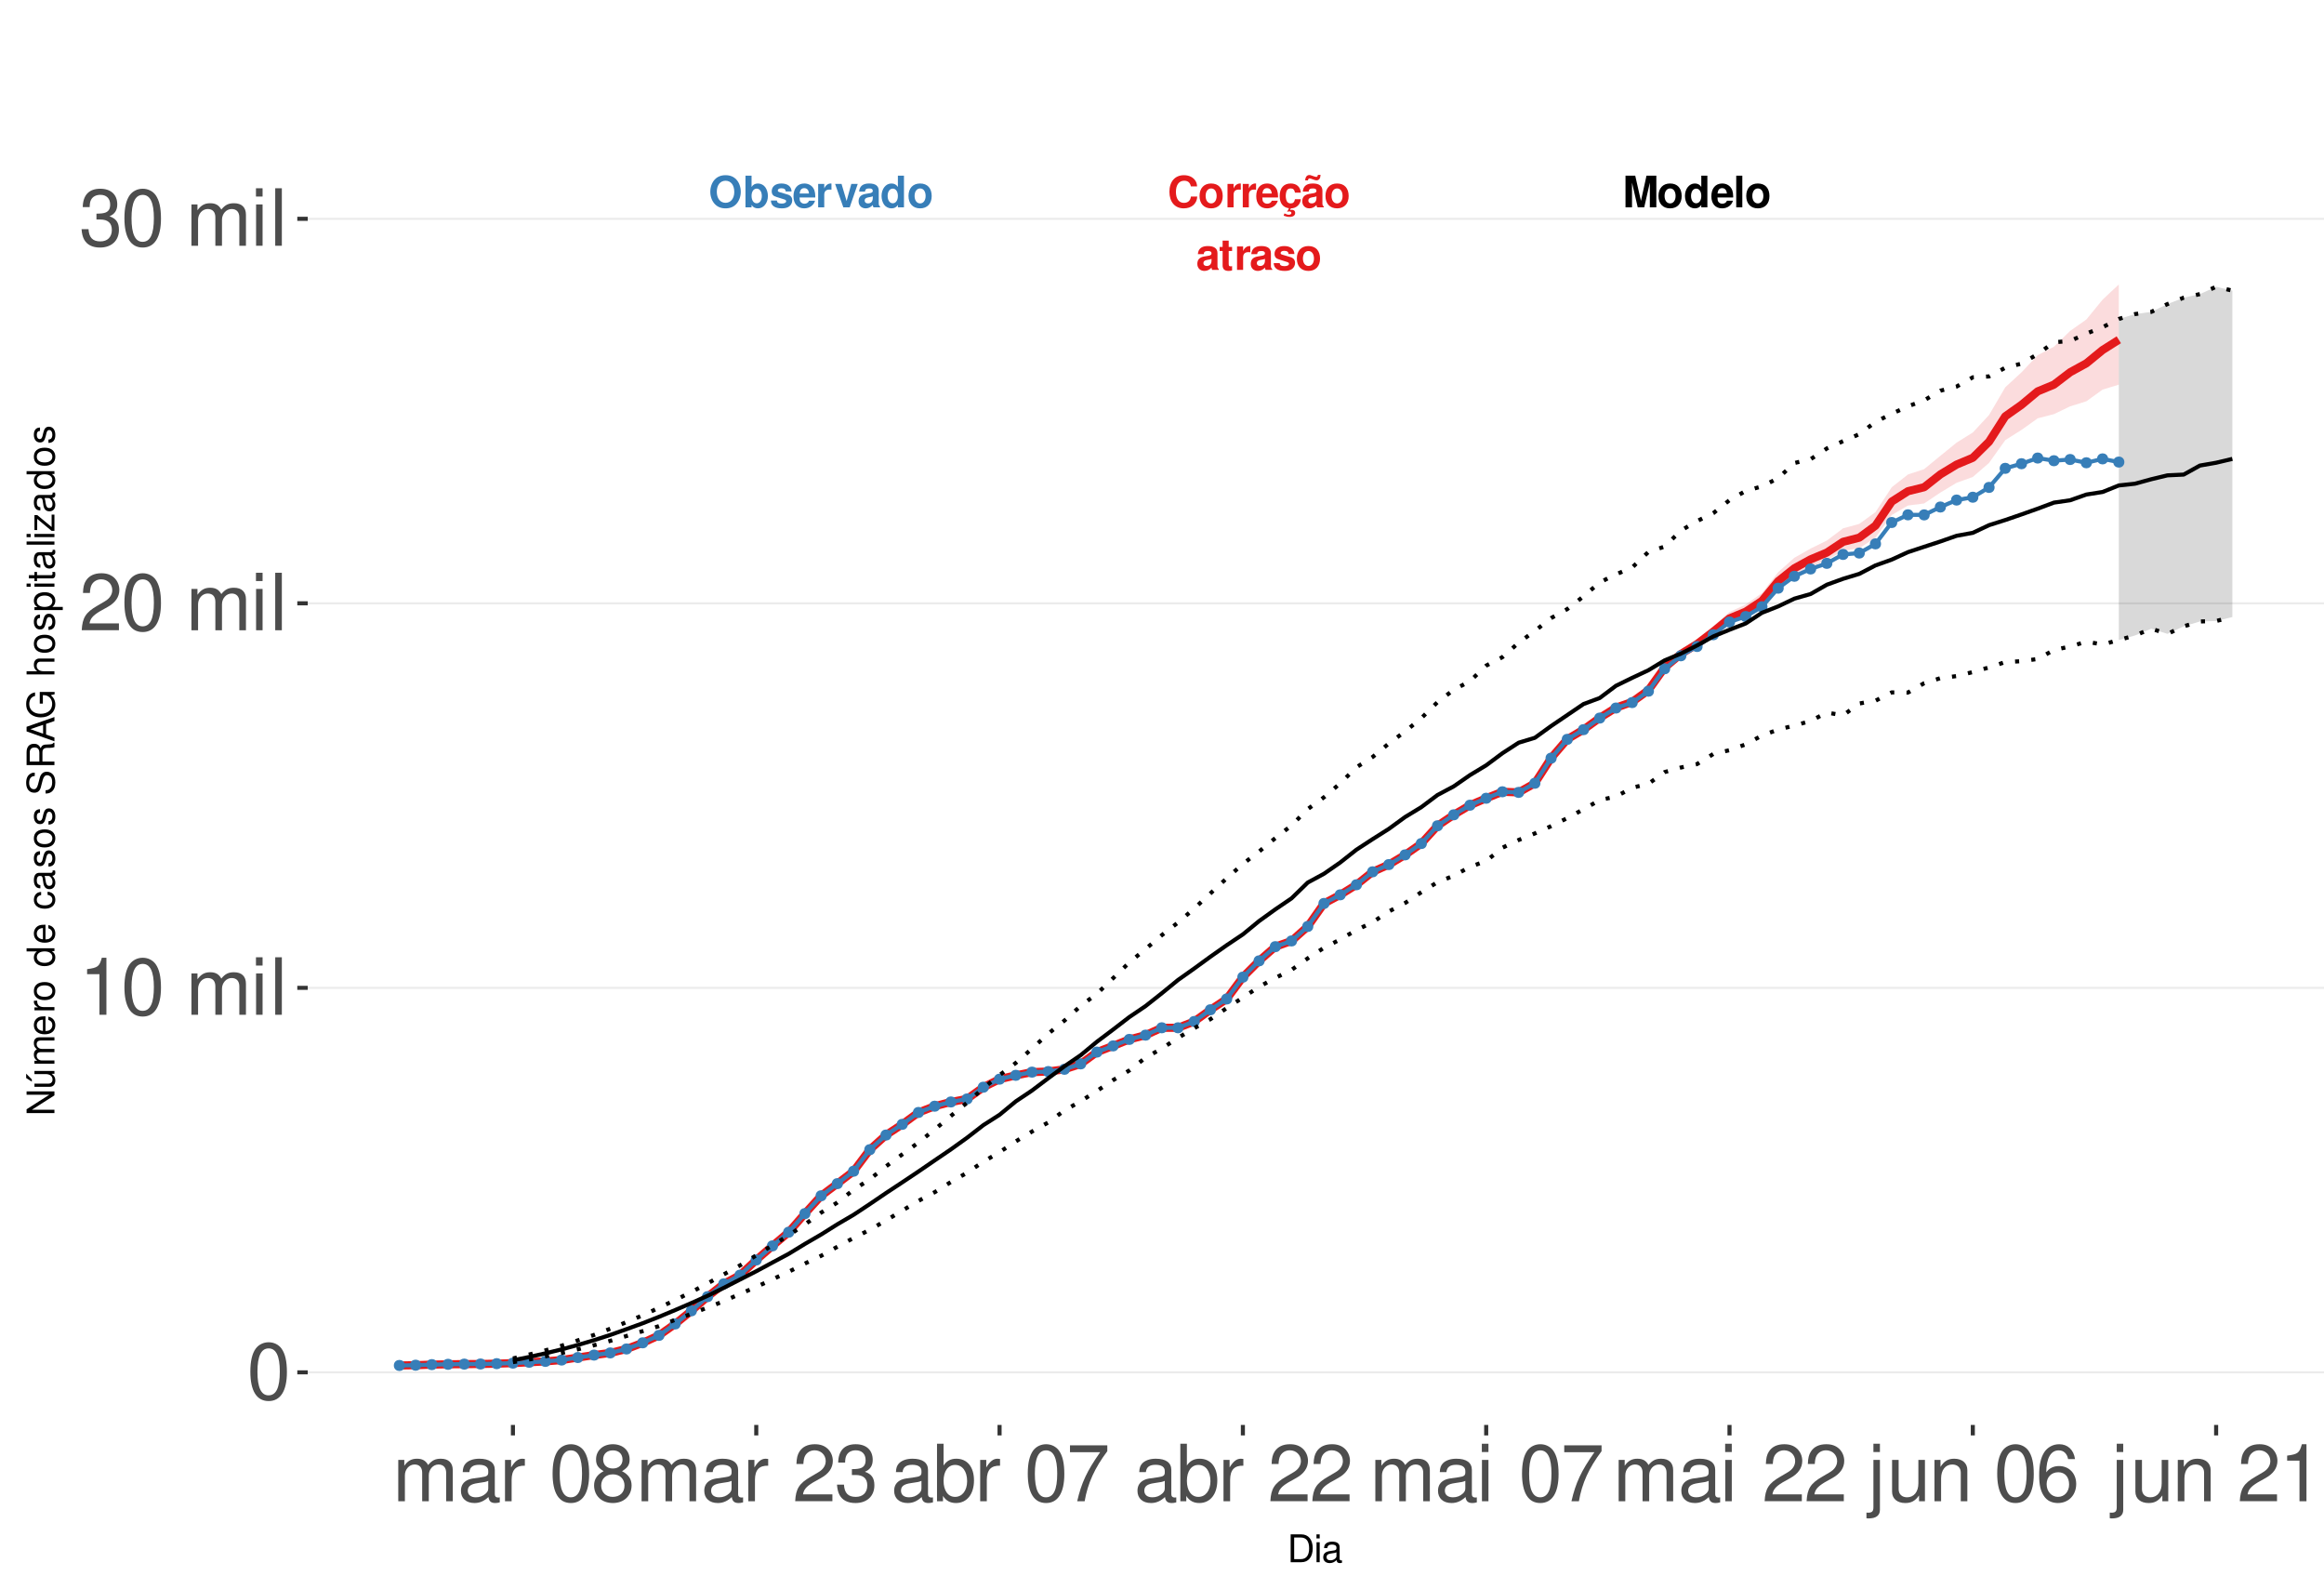 <?xml version="1.0" encoding="UTF-8"?>
<svg xmlns="http://www.w3.org/2000/svg" xmlns:xlink="http://www.w3.org/1999/xlink" width="609pt" height="413pt" viewBox="0 0 609 413" version="1.1">
<defs>
<g>
<symbol overflow="visible" id="glyph0-0">
<path style="stroke:none;" d=""/>
</symbol>
<symbol overflow="visible" id="glyph0-1">
<path style="stroke:none;" d="M 7.75 -5.484 C 7.703 -6.203 7.547 -6.656 7.203 -7.125 C 6.562 -7.969 5.547 -8.422 4.297 -8.422 C 1.953 -8.422 0.5 -6.75 0.5 -4.078 C 0.5 -1.406 1.938 0.266 4.25 0.266 C 6.328 0.266 7.688 -0.938 7.797 -2.828 L 6.125 -2.828 C 6.016 -1.781 5.359 -1.172 4.297 -1.172 C 2.984 -1.172 2.203 -2.234 2.203 -4.047 C 2.203 -5.875 3.016 -6.969 4.359 -6.969 C 5.344 -6.969 5.906 -6.5 6.125 -5.484 Z M 7.75 -5.484 "/>
</symbol>
<symbol overflow="visible" id="glyph0-2">
<path style="stroke:none;" d="M 3.422 -6.25 C 1.547 -6.25 0.391 -5 0.391 -2.984 C 0.391 -0.969 1.547 0.266 3.438 0.266 C 5.312 0.266 6.469 -0.969 6.469 -2.953 C 6.469 -5.031 5.344 -6.25 3.422 -6.25 Z M 3.438 -4.953 C 4.312 -4.953 4.875 -4.172 4.875 -2.969 C 4.875 -1.812 4.281 -1.031 3.438 -1.031 C 2.578 -1.031 1.984 -1.812 1.984 -2.984 C 1.984 -4.172 2.578 -4.953 3.438 -4.953 Z M 3.438 -4.953 "/>
</symbol>
<symbol overflow="visible" id="glyph0-3">
<path style="stroke:none;" d="M 0.719 -6.141 L 0.719 0 L 2.312 0 L 2.312 -3.266 C 2.312 -4.203 2.781 -4.656 3.703 -4.656 C 3.875 -4.656 4 -4.656 4.203 -4.625 L 4.203 -6.234 C 4.125 -6.25 4.078 -6.25 4.016 -6.25 C 3.281 -6.25 2.656 -5.766 2.312 -4.938 L 2.312 -6.141 Z M 0.719 -6.141 "/>
</symbol>
<symbol overflow="visible" id="glyph0-4">
<path style="stroke:none;" d="M 5.953 -2.578 C 5.969 -2.703 5.969 -2.766 5.969 -2.844 C 5.969 -3.453 5.875 -4.031 5.734 -4.453 C 5.328 -5.578 4.328 -6.25 3.094 -6.25 C 1.328 -6.25 0.25 -4.969 0.25 -2.906 C 0.25 -0.938 1.312 0.266 3.062 0.266 C 4.438 0.266 5.547 -0.516 5.906 -1.734 L 4.328 -1.734 C 4.141 -1.234 3.703 -0.953 3.109 -0.953 C 2.656 -0.953 2.297 -1.156 2.062 -1.484 C 1.922 -1.719 1.859 -1.984 1.844 -2.578 Z M 1.859 -3.625 C 1.969 -4.578 2.359 -5.031 3.078 -5.031 C 3.797 -5.031 4.234 -4.531 4.312 -3.625 Z M 1.859 -3.625 "/>
</symbol>
<symbol overflow="visible" id="glyph0-5">
<path style="stroke:none;" d="M 3.312 0.266 C 4.734 0.266 5.812 -0.703 5.938 -2.125 L 4.406 -2.125 C 4.219 -1.328 3.906 -1.031 3.281 -1.031 C 2.938 -1.031 2.594 -1.156 2.406 -1.391 C 2.141 -1.719 1.984 -2.312 1.984 -2.953 C 1.984 -3.531 2.094 -4.078 2.281 -4.438 C 2.469 -4.781 2.828 -4.953 3.281 -4.953 C 3.922 -4.953 4.234 -4.656 4.406 -3.844 L 5.938 -3.844 C 5.828 -5.344 4.828 -6.25 3.281 -6.25 C 1.438 -6.25 0.391 -5.047 0.391 -2.953 C 0.391 -1.078 1.25 0.031 2.828 0.234 L 2.328 1.203 C 2.547 1.109 2.672 1.062 2.891 1.062 C 3.234 1.062 3.469 1.234 3.469 1.469 C 3.469 1.734 3.188 1.938 2.828 1.938 C 2.5 1.938 2.203 1.859 1.641 1.594 L 1.422 2.188 C 2.125 2.438 2.484 2.5 2.984 2.5 C 3.938 2.5 4.453 2.125 4.453 1.438 C 4.453 0.938 4.125 0.641 3.578 0.641 C 3.406 0.641 3.266 0.656 3.109 0.719 Z M 3.312 0.266 "/>
</symbol>
<symbol overflow="visible" id="glyph0-6">
<path style="stroke:none;" d="M 5.953 -0.188 C 5.688 -0.453 5.594 -0.641 5.594 -0.938 L 5.594 -4.359 C 5.594 -5.609 4.75 -6.25 3.078 -6.25 C 1.422 -6.25 0.562 -5.547 0.453 -4.125 L 1.984 -4.125 C 2.062 -4.75 2.328 -4.953 3.109 -4.953 C 3.734 -4.953 4.031 -4.75 4.031 -4.344 C 4.031 -4.141 3.938 -3.969 3.766 -3.875 C 3.547 -3.75 3.547 -3.75 2.766 -3.625 L 2.125 -3.516 C 0.906 -3.312 0.312 -2.688 0.312 -1.578 C 0.312 -0.484 1.062 0.266 2.188 0.266 C 2.859 0.266 3.484 -0.016 4.047 -0.609 C 4.047 -0.297 4.078 -0.188 4.234 0 L 5.953 0 Z M 4.031 -2.469 C 4.031 -1.547 3.578 -1.031 2.781 -1.031 C 2.234 -1.031 1.906 -1.312 1.906 -1.766 C 1.906 -2.234 2.156 -2.469 2.828 -2.609 L 3.359 -2.703 C 3.781 -2.781 3.859 -2.812 4.031 -2.906 Z M 4.406 -8.516 C 4.359 -8.156 4.219 -7.969 3.984 -7.969 C 3.906 -7.969 3.672 -8.016 3.609 -8.047 L 2.781 -8.328 C 2.375 -8.469 2.359 -8.469 2.156 -8.469 C 1.531 -8.469 1.125 -7.953 1.078 -7.062 L 1.797 -7.062 C 1.859 -7.422 1.984 -7.578 2.25 -7.578 C 2.359 -7.578 2.469 -7.547 2.594 -7.5 L 3.406 -7.219 C 3.641 -7.125 3.859 -7.078 4.031 -7.078 C 4.703 -7.078 5.062 -7.547 5.109 -8.516 Z M 4.406 -8.516 "/>
</symbol>
<symbol overflow="visible" id="glyph0-7">
<path style="stroke:none;" d="M 5.953 -0.188 C 5.688 -0.453 5.594 -0.641 5.594 -0.938 L 5.594 -4.359 C 5.594 -5.609 4.75 -6.25 3.078 -6.25 C 1.422 -6.25 0.562 -5.547 0.453 -4.125 L 1.984 -4.125 C 2.062 -4.75 2.328 -4.953 3.109 -4.953 C 3.734 -4.953 4.031 -4.75 4.031 -4.344 C 4.031 -4.141 3.938 -3.969 3.766 -3.875 C 3.547 -3.75 3.547 -3.75 2.766 -3.625 L 2.125 -3.516 C 0.906 -3.312 0.312 -2.688 0.312 -1.578 C 0.312 -0.484 1.062 0.266 2.188 0.266 C 2.859 0.266 3.484 -0.016 4.047 -0.609 C 4.047 -0.297 4.078 -0.188 4.234 0 L 5.953 0 Z M 4.031 -2.469 C 4.031 -1.547 3.578 -1.031 2.781 -1.031 C 2.234 -1.031 1.906 -1.312 1.906 -1.766 C 1.906 -2.234 2.156 -2.469 2.828 -2.609 L 3.359 -2.703 C 3.781 -2.781 3.859 -2.812 4.031 -2.906 Z M 4.031 -2.469 "/>
</symbol>
<symbol overflow="visible" id="glyph0-8">
<path style="stroke:none;" d="M 3.422 -6.016 L 2.531 -6.016 L 2.531 -7.672 L 0.938 -7.672 L 0.938 -6.016 L 0.156 -6.016 L 0.156 -4.953 L 0.938 -4.953 L 0.938 -1.188 C 0.938 -0.219 1.453 0.266 2.5 0.266 C 2.859 0.266 3.125 0.234 3.422 0.141 L 3.422 -0.984 C 3.266 -0.953 3.188 -0.938 3.062 -0.938 C 2.641 -0.938 2.531 -1.062 2.531 -1.609 L 2.531 -4.953 L 3.422 -4.953 Z M 3.422 -6.016 "/>
</symbol>
<symbol overflow="visible" id="glyph0-9">
<path style="stroke:none;" d="M 5.75 -4.156 C 5.719 -5.453 4.719 -6.25 3.078 -6.25 C 1.516 -6.25 0.547 -5.453 0.547 -4.203 C 0.547 -3.781 0.672 -3.438 0.891 -3.203 C 1.109 -2.984 1.297 -2.875 1.891 -2.688 L 3.781 -2.094 C 4.188 -1.969 4.328 -1.844 4.328 -1.594 C 4.328 -1.219 3.875 -0.984 3.141 -0.984 C 2.719 -0.984 2.406 -1.062 2.203 -1.203 C 2.031 -1.328 1.953 -1.453 1.891 -1.781 L 0.328 -1.781 C 0.375 -0.438 1.359 0.266 3.234 0.266 C 4.078 0.266 4.734 0.078 5.188 -0.281 C 5.641 -0.641 5.922 -1.219 5.922 -1.812 C 5.922 -2.609 5.516 -3.125 4.703 -3.359 L 2.703 -3.953 C 2.25 -4.078 2.141 -4.172 2.141 -4.422 C 2.141 -4.766 2.5 -5 3.062 -5 C 3.828 -5 4.203 -4.719 4.203 -4.156 Z M 5.75 -4.156 "/>
</symbol>
<symbol overflow="visible" id="glyph0-10">
<path style="stroke:none;" d="M 2.453 -6.469 L 3.953 0 L 5.656 0 L 7.125 -6.469 L 7.125 0 L 8.828 0 L 8.828 -8.297 L 6.25 -8.297 L 4.797 -1.688 L 3.297 -8.297 L 0.75 -8.297 L 0.75 0 L 2.453 0 Z M 2.453 -6.469 "/>
</symbol>
<symbol overflow="visible" id="glyph0-11">
<path style="stroke:none;" d="M 4.609 0 L 6.203 0 L 6.203 -8.297 L 4.609 -8.297 L 4.609 -5.344 C 4.203 -5.953 3.688 -6.25 2.906 -6.25 C 1.438 -6.25 0.328 -4.828 0.328 -2.984 C 0.328 -2.156 0.578 -1.312 0.984 -0.719 C 1.406 -0.109 2.156 0.266 2.906 0.266 C 3.688 0.266 4.203 -0.016 4.609 -0.625 Z M 3.266 -4.906 C 4.078 -4.906 4.609 -4.141 4.609 -2.953 C 4.609 -1.844 4.062 -1.062 3.266 -1.062 C 2.469 -1.062 1.922 -1.859 1.922 -2.984 C 1.922 -4.125 2.469 -4.906 3.266 -4.906 Z M 3.266 -4.906 "/>
</symbol>
<symbol overflow="visible" id="glyph0-12">
<path style="stroke:none;" d="M 2.359 -8.297 L 0.766 -8.297 L 0.766 0 L 2.359 0 Z M 2.359 -8.297 "/>
</symbol>
<symbol overflow="visible" id="glyph0-13">
<path style="stroke:none;" d="M 4.438 -8.422 C 3.281 -8.422 2.328 -8.047 1.609 -7.281 C 0.875 -6.484 0.453 -5.328 0.453 -4.078 C 0.453 -2.844 0.875 -1.672 1.609 -0.891 C 2.328 -0.109 3.266 0.266 4.453 0.266 C 5.625 0.266 6.562 -0.109 7.281 -0.891 C 8 -1.656 8.438 -2.859 8.438 -4.031 C 8.438 -5.328 8.016 -6.5 7.281 -7.281 C 6.547 -8.062 5.641 -8.422 4.438 -8.422 Z M 4.453 -6.969 C 5.844 -6.969 6.734 -5.828 6.734 -4.031 C 6.734 -2.328 5.812 -1.188 4.453 -1.188 C 3.062 -1.188 2.156 -2.328 2.156 -4.078 C 2.156 -5.828 3.062 -6.969 4.453 -6.969 Z M 4.453 -6.969 "/>
</symbol>
<symbol overflow="visible" id="glyph0-14">
<path style="stroke:none;" d="M 0.672 -8.297 L 0.672 0 L 2.266 0 L 2.266 -0.625 C 2.656 -0.016 3.188 0.266 3.953 0.266 C 5.422 0.266 6.547 -1.141 6.547 -2.984 C 6.547 -3.828 6.297 -4.656 5.875 -5.25 C 5.453 -5.859 4.703 -6.25 3.953 -6.25 C 3.188 -6.25 2.656 -5.953 2.266 -5.344 L 2.266 -8.297 Z M 3.609 -4.906 C 4.391 -4.906 4.953 -4.125 4.953 -2.984 C 4.953 -1.859 4.406 -1.062 3.609 -1.062 C 2.797 -1.062 2.266 -1.828 2.266 -3.016 C 2.266 -4.141 2.812 -4.906 3.609 -4.906 Z M 3.609 -4.906 "/>
</symbol>
<symbol overflow="visible" id="glyph0-15">
<path style="stroke:none;" d="M 3.984 0 L 6.094 -6.141 L 4.406 -6.141 L 3.172 -1.656 L 1.844 -6.141 L 0.156 -6.141 L 2.312 0 Z M 3.984 0 "/>
</symbol>
<symbol overflow="visible" id="glyph1-0">
<path style="stroke:none;" d=""/>
</symbol>
<symbol overflow="visible" id="glyph1-1">
<path style="stroke:none;" d="M 5.688 -14.938 C 4.312 -14.938 3.078 -14.312 2.312 -13.297 C 1.359 -11.984 0.891 -10 0.891 -7.234 C 0.891 -2.188 2.547 0.469 5.688 0.469 C 8.781 0.469 10.469 -2.188 10.469 -7.109 C 10.469 -10 10.016 -11.938 9.047 -13.297 C 8.281 -14.328 7.062 -14.938 5.688 -14.938 Z M 5.688 -13.328 C 7.641 -13.328 8.609 -11.312 8.609 -7.266 C 8.609 -3.016 7.656 -1.031 5.641 -1.031 C 3.719 -1.031 2.75 -3.094 2.75 -7.203 C 2.75 -11.312 3.719 -13.328 5.688 -13.328 Z M 5.688 -13.328 "/>
</symbol>
<symbol overflow="visible" id="glyph1-2">
<path style="stroke:none;" d="M 5.344 -10.641 L 5.344 0 L 7.172 0 L 7.172 -14.938 L 5.969 -14.938 C 5.328 -12.641 4.922 -12.328 2.109 -11.953 L 2.109 -10.641 Z M 5.344 -10.641 "/>
</symbol>
<symbol overflow="visible" id="glyph1-3">
<path style="stroke:none;" d=""/>
</symbol>
<symbol overflow="visible" id="glyph1-4">
<path style="stroke:none;" d="M 1.453 -10.828 L 1.453 0 L 3.188 0 L 3.188 -6.797 C 3.188 -8.359 4.312 -9.625 5.719 -9.625 C 7 -9.625 7.719 -8.844 7.719 -7.453 L 7.719 0 L 9.453 0 L 9.453 -6.797 C 9.453 -8.359 10.594 -9.625 12 -9.625 C 13.266 -9.625 14 -8.812 14 -7.453 L 14 0 L 15.734 0 L 15.734 -8.125 C 15.734 -10.062 14.625 -11.141 12.594 -11.141 C 11.156 -11.141 10.281 -10.703 9.281 -9.484 C 8.641 -10.641 7.766 -11.141 6.359 -11.141 C 4.922 -11.141 3.953 -10.594 3.031 -9.297 L 3.031 -10.828 Z M 1.453 -10.828 "/>
</symbol>
<symbol overflow="visible" id="glyph1-5">
<path style="stroke:none;" d="M 3.094 -10.828 L 1.391 -10.828 L 1.391 0 L 3.094 0 Z M 3.094 -15.062 L 1.359 -15.062 L 1.359 -12.891 L 3.094 -12.891 Z M 3.094 -15.062 "/>
</symbol>
<symbol overflow="visible" id="glyph1-6">
<path style="stroke:none;" d="M 3.141 -15.062 L 1.406 -15.062 L 1.406 0 L 3.141 0 Z M 3.141 -15.062 "/>
</symbol>
<symbol overflow="visible" id="glyph1-7">
<path style="stroke:none;" d="M 10.453 -1.797 L 2.75 -1.797 C 2.938 -3.031 3.594 -3.828 5.391 -4.922 L 7.453 -6.078 C 9.5 -7.203 10.562 -8.734 10.562 -10.578 C 10.562 -11.812 10.062 -12.969 9.188 -13.781 C 8.328 -14.562 7.25 -14.938 5.859 -14.938 C 4 -14.938 2.625 -14.281 1.812 -13 C 1.297 -12.203 1.078 -11.281 1.031 -9.766 L 2.844 -9.766 C 2.906 -10.781 3.031 -11.375 3.281 -11.875 C 3.766 -12.781 4.703 -13.344 5.797 -13.344 C 7.453 -13.344 8.703 -12.141 8.703 -10.531 C 8.703 -9.344 8.016 -8.297 6.719 -7.562 L 4.812 -6.438 C 1.75 -4.688 0.875 -3.281 0.703 -0.016 L 10.453 -0.016 Z M 10.453 -1.797 "/>
</symbol>
<symbol overflow="visible" id="glyph1-8">
<path style="stroke:none;" d="M 4.562 -6.875 L 5.562 -6.875 C 7.547 -6.875 8.594 -5.953 8.594 -4.156 C 8.594 -2.266 7.453 -1.141 5.578 -1.141 C 3.578 -1.141 2.609 -2.141 2.484 -4.344 L 0.656 -4.344 C 0.75 -3.141 0.953 -2.359 1.297 -1.688 C 2.062 -0.25 3.484 0.469 5.5 0.469 C 8.516 0.469 10.453 -1.344 10.453 -4.172 C 10.453 -6.078 9.734 -7.109 7.969 -7.719 C 9.344 -8.281 10.016 -9.312 10.016 -10.828 C 10.016 -13.391 8.344 -14.938 5.562 -14.938 C 2.609 -14.938 1.031 -13.281 0.969 -10.125 L 2.781 -10.125 C 2.812 -11.031 2.891 -11.547 3.125 -12 C 3.531 -12.844 4.438 -13.344 5.578 -13.344 C 7.188 -13.344 8.156 -12.375 8.156 -10.766 C 8.156 -9.703 7.781 -9.062 6.984 -8.719 C 6.484 -8.516 5.828 -8.422 4.562 -8.406 Z M 4.562 -6.875 "/>
</symbol>
<symbol overflow="visible" id="glyph1-9">
<path style="stroke:none;" d="M 11.047 -1.016 C 10.859 -0.969 10.781 -0.969 10.672 -0.969 C 10.078 -0.969 9.75 -1.281 9.75 -1.812 L 9.75 -8.188 C 9.75 -10.094 8.344 -11.141 5.688 -11.141 C 4.094 -11.141 2.828 -10.672 2.094 -9.875 C 1.594 -9.312 1.391 -8.703 1.344 -7.625 L 3.078 -7.625 C 3.219 -8.938 4 -9.547 5.625 -9.547 C 7.188 -9.547 8.031 -8.969 8.031 -7.938 L 8.031 -7.484 C 8.016 -6.734 7.641 -6.469 6.234 -6.281 C 3.797 -5.969 3.422 -5.891 2.766 -5.625 C 1.516 -5.078 0.875 -4.125 0.875 -2.734 C 0.875 -0.766 2.234 0.469 4.422 0.469 C 5.781 0.469 6.875 0 8.094 -1.109 C 8.219 0 8.766 0.469 9.875 0.469 C 10.25 0.469 10.469 0.438 11.047 0.297 Z M 8.031 -3.406 C 8.031 -2.828 7.875 -2.484 7.359 -2 C 6.656 -1.359 5.797 -1.031 4.797 -1.031 C 3.453 -1.031 2.672 -1.672 2.672 -2.766 C 2.672 -3.906 3.406 -4.484 5.266 -4.75 C 7.109 -5 7.453 -5.078 8.031 -5.344 Z M 8.031 -3.406 "/>
</symbol>
<symbol overflow="visible" id="glyph1-10">
<path style="stroke:none;" d="M 1.422 -10.828 L 1.422 0 L 3.156 0 L 3.156 -5.625 C 3.188 -8.219 4.25 -9.375 6.625 -9.312 L 6.625 -11.078 C 6.344 -11.109 6.172 -11.141 5.969 -11.141 C 4.859 -11.141 4 -10.469 3.016 -8.859 L 3.016 -10.828 Z M 1.422 -10.828 "/>
</symbol>
<symbol overflow="visible" id="glyph1-11">
<path style="stroke:none;" d="M 8.078 -7.875 C 9.609 -8.797 10.078 -9.547 10.078 -10.953 C 10.078 -13.297 8.281 -14.938 5.688 -14.938 C 3.094 -14.938 1.281 -13.297 1.281 -10.969 C 1.281 -9.547 1.75 -8.812 3.266 -7.875 C 1.594 -7.016 0.766 -5.797 0.766 -4.156 C 0.766 -1.422 2.766 0.469 5.688 0.469 C 8.578 0.469 10.594 -1.422 10.594 -4.156 C 10.594 -5.797 9.766 -7.016 8.078 -7.875 Z M 5.688 -13.328 C 7.234 -13.328 8.219 -12.391 8.219 -10.906 C 8.219 -9.5 7.203 -8.578 5.688 -8.578 C 4.125 -8.578 3.141 -9.5 3.141 -10.953 C 3.141 -12.391 4.125 -13.328 5.688 -13.328 Z M 5.688 -7.047 C 7.5 -7.047 8.734 -5.844 8.734 -4.109 C 8.734 -2.312 7.516 -1.141 5.641 -1.141 C 3.859 -1.141 2.625 -2.359 2.625 -4.094 C 2.625 -5.859 3.844 -7.047 5.688 -7.047 Z M 5.688 -7.047 "/>
</symbol>
<symbol overflow="visible" id="glyph1-12">
<path style="stroke:none;" d="M 1.109 -15.062 L 1.109 0 L 2.672 0 L 2.672 -1.391 C 3.484 -0.125 4.578 0.469 6.094 0.469 C 8.938 0.469 10.797 -1.859 10.797 -5.453 C 10.797 -8.969 9.047 -11.141 6.172 -11.141 C 4.688 -11.141 3.641 -10.578 2.828 -9.359 L 2.828 -15.062 Z M 5.844 -9.516 C 7.766 -9.516 9 -7.844 9 -5.266 C 9 -2.812 7.719 -1.141 5.844 -1.141 C 4 -1.141 2.828 -2.781 2.828 -5.328 C 2.828 -7.875 4 -9.516 5.844 -9.516 Z M 5.844 -9.516 "/>
</symbol>
<symbol overflow="visible" id="glyph1-13">
<path style="stroke:none;" d="M 10.734 -14.641 L 0.953 -14.641 L 0.953 -12.844 L 8.859 -12.844 C 5.375 -7.875 3.953 -4.812 2.844 0 L 4.797 0 C 5.594 -4.688 7.438 -8.719 10.734 -13.109 Z M 10.734 -14.641 "/>
</symbol>
<symbol overflow="visible" id="glyph1-14">
<path style="stroke:none;" d="M 1.453 -10.828 L 1.453 1.562 C 1.453 2.641 1.109 3 0.047 3 C -0.078 3 -0.141 3 -0.375 2.969 L -0.375 4.438 C -0.172 4.484 -0.062 4.5 0.203 4.5 C 2.141 4.5 3.156 3.734 3.156 2.25 L 3.156 -10.828 Z M 3.156 -15.062 L 1.453 -15.062 L 1.453 -12.891 L 3.156 -12.891 Z M 3.156 -15.062 "/>
</symbol>
<symbol overflow="visible" id="glyph1-15">
<path style="stroke:none;" d="M 9.953 0 L 9.953 -10.828 L 8.234 -10.828 L 8.234 -4.688 C 8.234 -2.484 7.078 -1.031 5.281 -1.031 C 3.922 -1.031 3.062 -1.859 3.062 -3.156 L 3.062 -10.828 L 1.344 -10.828 L 1.344 -2.484 C 1.344 -0.688 2.688 0.469 4.797 0.469 C 6.375 0.469 7.391 -0.078 8.406 -1.516 L 8.406 0 Z M 9.953 0 "/>
</symbol>
<symbol overflow="visible" id="glyph1-16">
<path style="stroke:none;" d="M 1.453 -10.828 L 1.453 0 L 3.188 0 L 3.188 -5.969 C 3.188 -8.188 4.344 -9.625 6.109 -9.625 C 7.484 -9.625 8.344 -8.797 8.344 -7.5 L 8.344 0 L 10.062 0 L 10.062 -8.188 C 10.062 -9.984 8.719 -11.141 6.625 -11.141 C 5.016 -11.141 3.984 -10.516 3.031 -9 L 3.031 -10.828 Z M 1.453 -10.828 "/>
</symbol>
<symbol overflow="visible" id="glyph1-17">
<path style="stroke:none;" d="M 10.281 -11.047 C 9.938 -13.484 8.359 -14.938 6.141 -14.938 C 4.531 -14.938 3.078 -14.156 2.203 -12.812 C 1.281 -11.344 0.891 -9.516 0.891 -6.812 C 0.891 -4.297 1.234 -2.703 2.125 -1.391 C 2.906 -0.172 4.188 0.469 5.797 0.469 C 8.594 0.469 10.594 -1.609 10.594 -4.531 C 10.594 -7.266 8.734 -9.219 6.109 -9.219 C 4.672 -9.219 3.531 -8.672 2.75 -7.578 C 2.766 -11.281 3.922 -13.328 6.016 -13.328 C 7.297 -13.328 8.188 -12.5 8.469 -11.047 Z M 5.891 -7.594 C 7.641 -7.594 8.734 -6.359 8.734 -4.375 C 8.734 -2.5 7.5 -1.141 5.828 -1.141 C 4.125 -1.141 2.844 -2.562 2.844 -4.469 C 2.844 -6.328 4.094 -7.594 5.891 -7.594 Z M 5.891 -7.594 "/>
</symbol>
<symbol overflow="visible" id="glyph2-0">
<path style="stroke:none;" d=""/>
</symbol>
<symbol overflow="visible" id="glyph2-1">
<path style="stroke:none;" d="M 0.891 0 L 3.703 0 C 5.547 0 6.672 -1.375 6.672 -3.656 C 6.672 -5.906 5.547 -7.297 3.703 -7.297 L 0.891 -7.297 Z M 1.812 -0.812 L 1.812 -6.469 L 3.547 -6.469 C 4.984 -6.469 5.734 -5.5 5.734 -3.641 C 5.734 -1.797 4.984 -0.812 3.547 -0.812 Z M 1.812 -0.812 "/>
</symbol>
<symbol overflow="visible" id="glyph2-2">
<path style="stroke:none;" d="M 1.5 -5.234 L 0.672 -5.234 L 0.672 0 L 1.5 0 Z M 1.5 -7.297 L 0.656 -7.297 L 0.656 -6.234 L 1.5 -6.234 Z M 1.5 -7.297 "/>
</symbol>
<symbol overflow="visible" id="glyph2-3">
<path style="stroke:none;" d="M 5.344 -0.484 C 5.266 -0.469 5.219 -0.469 5.172 -0.469 C 4.875 -0.469 4.719 -0.625 4.719 -0.875 L 4.719 -3.953 C 4.719 -4.891 4.047 -5.391 2.75 -5.391 C 1.984 -5.391 1.375 -5.172 1.016 -4.781 C 0.766 -4.516 0.672 -4.203 0.656 -3.688 L 1.484 -3.688 C 1.562 -4.328 1.938 -4.625 2.719 -4.625 C 3.484 -4.625 3.891 -4.344 3.891 -3.844 L 3.891 -3.625 C 3.875 -3.266 3.703 -3.125 3.016 -3.047 C 1.844 -2.891 1.656 -2.844 1.344 -2.719 C 0.734 -2.453 0.422 -2 0.422 -1.312 C 0.422 -0.375 1.078 0.234 2.141 0.234 C 2.797 0.234 3.328 0 3.922 -0.547 C 3.984 0 4.234 0.234 4.781 0.234 C 4.953 0.234 5.062 0.203 5.344 0.141 Z M 3.891 -1.656 C 3.891 -1.375 3.812 -1.203 3.562 -0.969 C 3.219 -0.656 2.812 -0.5 2.312 -0.5 C 1.672 -0.5 1.297 -0.812 1.297 -1.344 C 1.297 -1.891 1.656 -2.172 2.547 -2.297 C 3.438 -2.422 3.609 -2.453 3.891 -2.594 Z M 3.891 -1.656 "/>
</symbol>
<symbol overflow="visible" id="glyph3-0">
<path style="stroke:none;" d=""/>
</symbol>
<symbol overflow="visible" id="glyph3-1">
<path style="stroke:none;" d="M -7.297 -6.453 L -7.297 -5.578 L -1.328 -5.578 L -7.297 -1.766 L -7.297 -0.766 L 0 -0.766 L 0 -1.641 L -5.906 -1.641 L 0 -5.406 L 0 -6.453 Z M -7.297 -6.453 "/>
</symbol>
<symbol overflow="visible" id="glyph3-2">
<path style="stroke:none;" d="M 0 -4.812 L -5.234 -4.812 L -5.234 -3.984 L -2.266 -3.984 C -1.203 -3.984 -0.5 -3.438 -0.5 -2.562 C -0.5 -1.906 -0.906 -1.484 -1.531 -1.484 L -5.234 -1.484 L -5.234 -0.656 L -1.203 -0.656 C -0.328 -0.656 0.234 -1.297 0.234 -2.312 C 0.234 -3.094 -0.047 -3.578 -0.734 -4.062 L 0 -4.062 Z M -7.406 -2.953 L -5.922 -2 L -5.922 -2.594 L -7.406 -4.094 Z M -7.406 -2.953 "/>
</symbol>
<symbol overflow="visible" id="glyph3-3">
<path style="stroke:none;" d="M -5.234 -0.703 L 0 -0.703 L 0 -1.547 L -3.297 -1.547 C -4.047 -1.547 -4.656 -2.094 -4.656 -2.766 C -4.656 -3.391 -4.281 -3.734 -3.609 -3.734 L 0 -3.734 L 0 -4.578 L -3.297 -4.578 C -4.047 -4.578 -4.656 -5.125 -4.656 -5.812 C -4.656 -6.422 -4.266 -6.781 -3.609 -6.781 L 0 -6.781 L 0 -7.625 L -3.938 -7.625 C -4.875 -7.625 -5.391 -7.078 -5.391 -6.094 C -5.391 -5.406 -5.188 -4.984 -4.594 -4.484 C -5.156 -4.188 -5.391 -3.766 -5.391 -3.078 C -5.391 -2.375 -5.125 -1.906 -4.5 -1.469 L -5.234 -1.469 Z M -5.234 -0.703 "/>
</symbol>
<symbol overflow="visible" id="glyph3-4">
<path style="stroke:none;" d="M -2.344 -5.125 C -3.141 -5.125 -3.625 -5.062 -4.016 -4.922 C -4.875 -4.578 -5.391 -3.781 -5.391 -2.797 C -5.391 -1.344 -4.281 -0.406 -2.547 -0.406 C -0.812 -0.406 0.234 -1.297 0.234 -2.781 C 0.234 -3.984 -0.453 -4.812 -1.594 -5.016 L -1.594 -4.188 C -0.906 -3.953 -0.547 -3.484 -0.547 -2.812 C -0.547 -2.281 -0.781 -1.828 -1.219 -1.547 C -1.516 -1.344 -1.812 -1.281 -2.344 -1.266 Z M -3.016 -1.297 C -3.984 -1.359 -4.625 -1.953 -4.625 -2.797 C -4.625 -3.641 -3.953 -4.234 -3.016 -4.234 Z M -3.016 -1.297 "/>
</symbol>
<symbol overflow="visible" id="glyph3-5">
<path style="stroke:none;" d="M -5.234 -0.688 L 0 -0.688 L 0 -1.531 L -2.719 -1.531 C -3.984 -1.547 -4.547 -2.062 -4.516 -3.203 L -5.359 -3.203 C -5.375 -3.062 -5.391 -2.984 -5.391 -2.891 C -5.391 -2.344 -5.062 -1.938 -4.297 -1.453 L -5.234 -1.453 Z M -5.234 -0.688 "/>
</symbol>
<symbol overflow="visible" id="glyph3-6">
<path style="stroke:none;" d="M -5.391 -2.719 C -5.391 -1.234 -4.344 -0.359 -2.578 -0.359 C -0.812 -0.359 0.234 -1.234 0.234 -2.734 C 0.234 -4.203 -0.812 -5.094 -2.547 -5.094 C -4.359 -5.094 -5.391 -4.234 -5.391 -2.719 Z M -4.625 -2.734 C -4.625 -3.672 -3.844 -4.234 -2.547 -4.234 C -1.312 -4.234 -0.547 -3.656 -0.547 -2.734 C -0.547 -1.797 -1.312 -1.234 -2.578 -1.234 C -3.844 -1.234 -4.625 -1.797 -4.625 -2.734 Z M -4.625 -2.734 "/>
</symbol>
<symbol overflow="visible" id="glyph3-7">
<path style="stroke:none;" d=""/>
</symbol>
<symbol overflow="visible" id="glyph3-8">
<path style="stroke:none;" d="M -7.297 -4.953 L -7.297 -4.125 L -4.578 -4.125 C -5.109 -3.766 -5.391 -3.203 -5.391 -2.516 C -5.391 -1.156 -4.297 -0.266 -2.625 -0.266 C -0.859 -0.266 0.234 -1.125 0.234 -2.547 C 0.234 -3.266 -0.047 -3.766 -0.688 -4.203 L 0 -4.203 L 0 -4.953 Z M -4.609 -2.656 C -4.609 -3.547 -3.812 -4.125 -2.562 -4.125 C -1.344 -4.125 -0.547 -3.547 -0.547 -2.656 C -0.547 -1.734 -1.359 -1.125 -2.578 -1.125 C -3.797 -1.125 -4.609 -1.734 -4.609 -2.656 Z M -4.609 -2.656 "/>
</symbol>
<symbol overflow="visible" id="glyph3-9">
<path style="stroke:none;" d="M -3.484 -4.703 C -3.984 -4.672 -4.312 -4.562 -4.609 -4.359 C -5.094 -4 -5.391 -3.375 -5.391 -2.641 C -5.391 -1.219 -4.266 -0.312 -2.531 -0.312 C -0.844 -0.312 0.234 -1.203 0.234 -2.625 C 0.234 -3.875 -0.516 -4.672 -1.797 -4.766 L -1.797 -3.938 C -0.953 -3.797 -0.547 -3.359 -0.547 -2.656 C -0.547 -1.734 -1.297 -1.188 -2.531 -1.188 C -3.844 -1.188 -4.625 -1.719 -4.625 -2.625 C -4.625 -3.328 -4.203 -3.766 -3.484 -3.875 Z M -3.484 -4.703 "/>
</symbol>
<symbol overflow="visible" id="glyph3-10">
<path style="stroke:none;" d="M -0.484 -5.344 C -0.469 -5.266 -0.469 -5.219 -0.469 -5.172 C -0.469 -4.875 -0.625 -4.719 -0.875 -4.719 L -3.953 -4.719 C -4.891 -4.719 -5.391 -4.047 -5.391 -2.75 C -5.391 -1.984 -5.172 -1.375 -4.781 -1.016 C -4.516 -0.766 -4.203 -0.672 -3.688 -0.656 L -3.688 -1.484 C -4.328 -1.562 -4.625 -1.938 -4.625 -2.719 C -4.625 -3.484 -4.344 -3.891 -3.844 -3.891 L -3.625 -3.891 C -3.266 -3.875 -3.125 -3.703 -3.047 -3.016 C -2.891 -1.844 -2.844 -1.656 -2.719 -1.344 C -2.453 -0.734 -2 -0.422 -1.312 -0.422 C -0.375 -0.422 0.234 -1.078 0.234 -2.141 C 0.234 -2.797 0 -3.328 -0.547 -3.922 C 0 -3.984 0.234 -4.234 0.234 -4.781 C 0.234 -4.953 0.203 -5.062 0.141 -5.344 Z M -1.656 -3.891 C -1.375 -3.891 -1.203 -3.812 -0.969 -3.562 C -0.656 -3.219 -0.5 -2.812 -0.5 -2.312 C -0.5 -1.672 -0.812 -1.297 -1.344 -1.297 C -1.891 -1.297 -2.172 -1.656 -2.297 -2.547 C -2.422 -3.438 -2.453 -3.609 -2.594 -3.891 Z M -1.656 -3.891 "/>
</symbol>
<symbol overflow="visible" id="glyph3-11">
<path style="stroke:none;" d="M -3.781 -4.375 C -4.812 -4.375 -5.391 -3.688 -5.391 -2.484 C -5.391 -1.266 -4.766 -0.469 -3.797 -0.469 C -2.969 -0.469 -2.578 -0.891 -2.281 -2.125 L -2.094 -2.906 C -1.953 -3.484 -1.734 -3.719 -1.375 -3.719 C -0.875 -3.719 -0.547 -3.234 -0.547 -2.5 C -0.547 -2.047 -0.672 -1.672 -0.891 -1.453 C -1.047 -1.328 -1.188 -1.266 -1.562 -1.219 L -1.562 -0.344 C -0.344 -0.375 0.234 -1.062 0.234 -2.438 C 0.234 -3.75 -0.422 -4.594 -1.438 -4.594 C -2.203 -4.594 -2.641 -4.156 -2.891 -3.109 L -3.078 -2.312 C -3.234 -1.625 -3.453 -1.344 -3.828 -1.344 C -4.312 -1.344 -4.625 -1.766 -4.625 -2.453 C -4.625 -3.125 -4.328 -3.484 -3.781 -3.5 Z M -3.781 -4.375 "/>
</symbol>
<symbol overflow="visible" id="glyph3-12">
<path style="stroke:none;" d="M -5.156 -5.953 C -5.656 -5.953 -5.797 -5.938 -6.125 -5.766 C -6.969 -5.375 -7.406 -4.516 -7.406 -3.297 C -7.406 -1.688 -6.594 -0.703 -5.266 -0.703 C -4.375 -0.703 -3.812 -1.172 -3.562 -2.125 L -3.094 -3.938 C -2.844 -4.875 -2.484 -5.281 -1.906 -5.281 C -1.516 -5.281 -1.125 -5.062 -0.906 -4.766 C -0.688 -4.469 -0.594 -4.016 -0.594 -3.422 C -0.594 -2.625 -0.781 -2.094 -1.203 -1.734 C -1.516 -1.469 -1.875 -1.344 -2.312 -1.359 L -2.312 -0.484 C -1.656 -0.484 -1.203 -0.625 -0.812 -0.906 C -0.125 -1.406 0.234 -2.25 0.234 -3.359 C 0.234 -4.234 0.031 -4.938 -0.328 -5.406 C -0.719 -5.906 -1.375 -6.203 -2 -6.203 C -2.906 -6.203 -3.562 -5.656 -3.828 -4.656 L -4.312 -2.828 C -4.562 -1.953 -4.844 -1.625 -5.406 -1.625 C -6.141 -1.625 -6.625 -2.281 -6.625 -3.266 C -6.625 -4.422 -6.109 -5.062 -5.156 -5.078 Z M -5.156 -5.953 "/>
</symbol>
<symbol overflow="visible" id="glyph3-13">
<path style="stroke:none;" d="M -3.141 -1.859 L -3.141 -4.266 C -3.141 -5.094 -2.734 -5.453 -1.844 -5.453 L -1.188 -5.453 C -0.734 -5.453 -0.297 -5.531 0 -5.656 L 0 -6.797 L -0.234 -6.797 C -0.469 -6.438 -0.734 -6.375 -1.703 -6.344 C -2.906 -6.344 -3.266 -6.156 -3.594 -5.359 C -4.016 -6.188 -4.5 -6.516 -5.344 -6.516 C -6.594 -6.516 -7.297 -5.734 -7.297 -4.297 L -7.297 -0.938 L 0 -0.938 L 0 -1.859 Z M -3.953 -1.859 L -6.469 -1.859 L -6.469 -4.109 C -6.469 -4.625 -6.391 -4.938 -6.188 -5.156 C -5.984 -5.406 -5.656 -5.547 -5.219 -5.547 C -4.344 -5.547 -3.953 -5.094 -3.953 -4.109 Z M -3.953 -1.859 "/>
</symbol>
<symbol overflow="visible" id="glyph3-14">
<path style="stroke:none;" d="M -2.188 -4.734 L 0 -5.484 L 0 -6.531 L -7.297 -3.969 L -7.297 -2.766 L 0 -0.172 L 0 -1.156 L -2.188 -1.938 Z M -2.969 -4.484 L -2.969 -2.156 L -6.297 -3.359 Z M -2.969 -4.484 "/>
</symbol>
<symbol overflow="visible" id="glyph3-15">
<path style="stroke:none;" d="M -3.844 -7.094 L -3.844 -4.047 L -3.031 -4.047 L -3.031 -6.266 L -2.828 -6.266 C -1.531 -6.266 -0.594 -5.312 -0.594 -3.984 C -0.594 -3.234 -0.859 -2.562 -1.328 -2.141 C -1.844 -1.656 -2.719 -1.375 -3.625 -1.375 C -5.406 -1.375 -6.594 -2.391 -6.594 -3.938 C -6.594 -5.047 -6.016 -5.844 -5.078 -6.047 L -5.078 -6.984 C -6.562 -6.734 -7.406 -5.609 -7.406 -3.938 C -7.406 -3.047 -7.188 -2.328 -6.703 -1.766 C -6.016 -0.906 -4.875 -0.438 -3.562 -0.438 C -1.328 -0.438 0.234 -1.812 0.234 -3.781 C 0.234 -4.766 -0.141 -5.547 -0.938 -6.266 L 0.047 -6.5 L 0.047 -7.094 Z M -3.844 -7.094 "/>
</symbol>
<symbol overflow="visible" id="glyph3-16">
<path style="stroke:none;" d="M -7.297 -0.703 L 0 -0.703 L 0 -1.531 L -2.891 -1.531 C -3.953 -1.531 -4.656 -2.094 -4.656 -2.953 C -4.656 -3.234 -4.578 -3.484 -4.438 -3.688 C -4.25 -3.938 -4 -4.031 -3.625 -4.031 L 0 -4.031 L 0 -4.859 L -3.953 -4.859 C -4.844 -4.859 -5.391 -4.234 -5.391 -3.203 C -5.391 -2.469 -5.156 -2.016 -4.516 -1.531 L -7.297 -1.531 Z M -7.297 -0.703 "/>
</symbol>
<symbol overflow="visible" id="glyph3-17">
<path style="stroke:none;" d="M 2.188 -0.547 L 2.188 -1.375 L -0.547 -1.375 C -0.016 -1.812 0.234 -2.312 0.234 -2.984 C 0.234 -4.344 -0.859 -5.234 -2.531 -5.234 C -4.297 -5.234 -5.391 -4.375 -5.391 -2.984 C -5.391 -2.266 -5.062 -1.703 -4.453 -1.312 L -5.234 -1.312 L -5.234 -0.547 Z M -4.609 -2.844 C -4.609 -3.766 -3.797 -4.359 -2.547 -4.359 C -1.359 -4.359 -0.547 -3.75 -0.547 -2.844 C -0.547 -1.953 -1.344 -1.375 -2.578 -1.375 C -3.812 -1.375 -4.609 -1.953 -4.609 -2.844 Z M -4.609 -2.844 "/>
</symbol>
<symbol overflow="visible" id="glyph3-18">
<path style="stroke:none;" d="M -5.234 -1.5 L -5.234 -0.672 L 0 -0.672 L 0 -1.5 Z M -7.297 -1.5 L -7.297 -0.656 L -6.234 -0.656 L -6.234 -1.5 Z M -7.297 -1.5 "/>
</symbol>
<symbol overflow="visible" id="glyph3-19">
<path style="stroke:none;" d="M -5.234 -2.547 L -5.234 -1.688 L -6.688 -1.688 L -6.688 -0.844 L -5.234 -0.844 L -5.234 -0.141 L -4.562 -0.141 L -4.562 -0.844 L -0.594 -0.844 C -0.062 -0.844 0.234 -1.203 0.234 -1.859 C 0.234 -2.078 0.203 -2.266 0.156 -2.547 L -0.547 -2.547 C -0.516 -2.422 -0.5 -2.312 -0.5 -2.141 C -0.5 -1.781 -0.594 -1.688 -0.969 -1.688 L -4.562 -1.688 L -4.562 -2.547 Z M -5.234 -2.547 "/>
</symbol>
<symbol overflow="visible" id="glyph3-20">
<path style="stroke:none;" d="M -7.297 -1.516 L -7.297 -0.688 L 0 -0.688 L 0 -1.516 Z M -7.297 -1.516 "/>
</symbol>
<symbol overflow="visible" id="glyph3-21">
<path style="stroke:none;" d="M -5.234 -4.438 L -5.234 -0.516 L -4.516 -0.516 L -4.516 -3.438 L -0.75 -0.312 L 0 -0.312 L 0 -4.562 L -0.734 -4.562 L -0.734 -1.312 L -4.5 -4.438 Z M -5.234 -4.438 "/>
</symbol>
</g>
<clipPath id="clip1">
  <path d="M 80.645 30.441 L 609 30.441 L 609 373.328 L 80.645 373.328 Z M 80.645 30.441 "/>
</clipPath>
<clipPath id="clip2">
  <path d="M 80.645 359 L 609 359 L 609 360 L 80.645 360 Z M 80.645 359 "/>
</clipPath>
<clipPath id="clip3">
  <path d="M 80.645 258 L 609 258 L 609 260 L 80.645 260 Z M 80.645 258 "/>
</clipPath>
<clipPath id="clip4">
  <path d="M 80.645 157 L 609 157 L 609 159 L 80.645 159 Z M 80.645 157 "/>
</clipPath>
<clipPath id="clip5">
  <path d="M 80.645 57 L 609 57 L 609 58 L 80.645 58 Z M 80.645 57 "/>
</clipPath>
</defs>
<g id="surface152">
<rect x="0" y="0" width="609" height="413" style="fill:rgb(100%,100%,100%);fill-opacity:1;stroke:none;"/>
<rect x="0" y="0" width="609" height="413" style="fill:rgb(100%,100%,100%);fill-opacity:1;stroke:none;"/>
<path style="fill:none;stroke-width:1.067;stroke-linecap:round;stroke-linejoin:round;stroke:rgb(100%,100%,100%);stroke-opacity:1;stroke-miterlimit:10;" d="M 0 413 L 609 413 L 609 0 L 0 0 Z M 0 413 "/>
<g clip-path="url(#clip1)" clip-rule="nonzero">
<path style=" stroke:none;fill-rule:nonzero;fill:rgb(100%,100%,100%);fill-opacity:1;" d="M 80.645 373.328 L 609 373.328 L 609 30.441 L 80.645 30.441 Z M 80.645 373.328 "/>
</g>
<g clip-path="url(#clip2)" clip-rule="nonzero">
<path style="fill:none;stroke-width:0.533;stroke-linecap:butt;stroke-linejoin:round;stroke:rgb(92.157%,92.157%,92.157%);stroke-opacity:1;stroke-miterlimit:10;" d="M 80.645 359.547 L 609 359.547 "/>
</g>
<g clip-path="url(#clip3)" clip-rule="nonzero">
<path style="fill:none;stroke-width:0.533;stroke-linecap:butt;stroke-linejoin:round;stroke:rgb(92.157%,92.157%,92.157%);stroke-opacity:1;stroke-miterlimit:10;" d="M 80.645 258.809 L 609 258.809 "/>
</g>
<g clip-path="url(#clip4)" clip-rule="nonzero">
<path style="fill:none;stroke-width:0.533;stroke-linecap:butt;stroke-linejoin:round;stroke:rgb(92.157%,92.157%,92.157%);stroke-opacity:1;stroke-miterlimit:10;" d="M 80.645 158.07 L 609 158.07 "/>
</g>
<g clip-path="url(#clip5)" clip-rule="nonzero">
<path style="fill:none;stroke-width:0.533;stroke-linecap:butt;stroke-linejoin:round;stroke:rgb(92.157%,92.157%,92.157%);stroke-opacity:1;stroke-miterlimit:10;" d="M 80.645 57.332 L 609 57.332 "/>
</g>
<path style=" stroke:none;fill-rule:nonzero;fill:rgb(0%,0%,0%);fill-opacity:0.149;" d="M 555.23 83.562 L 559.48 82.285 L 563.73 81.711 L 567.98 79.668 L 572.23 77.996 L 576.484 77.051 L 580.734 75.125 L 584.984 76.148 L 584.984 161.66 L 580.734 162.699 L 576.484 162.824 L 572.23 164.098 L 567.98 166.07 L 563.73 164.715 L 559.48 166.488 L 555.23 167.676 Z M 555.23 83.562 "/>
<path style=" stroke:none;fill-rule:nonzero;fill:rgb(89.412%,10.196%,10.98%);fill-opacity:0.149;" d="M 104.66 357.742 L 108.91 357.672 L 113.164 357.52 L 117.414 357.441 L 121.664 357.391 L 125.914 357.359 L 130.164 357.27 L 134.414 357.129 L 138.668 356.906 L 142.918 356.676 L 147.168 356.324 L 151.418 355.668 L 155.668 355.023 L 159.918 354.457 L 164.172 353.422 L 168.422 351.809 L 172.672 349.867 L 176.922 346.863 L 181.172 343.43 L 185.422 339.711 L 189.676 336.355 L 193.926 334.078 L 198.176 330.109 L 202.426 326.414 L 206.676 322.828 L 210.926 317.953 L 215.18 313.289 L 219.43 310.105 L 223.68 306.852 L 227.93 301.211 L 232.18 297.371 L 236.43 294.57 L 240.684 291.457 L 244.934 289.816 L 249.184 288.707 L 253.434 287.91 L 257.684 284.84 L 261.934 282.734 L 266.188 281.727 L 270.438 280.891 L 274.688 280.738 L 278.938 280.145 L 283.188 278.734 L 287.438 275.641 L 291.691 274.02 L 295.941 272.316 L 300.191 271.199 L 304.441 269.273 L 308.691 269.273 L 312.941 267.625 L 317.195 264.551 L 321.445 261.73 L 325.695 256 L 329.945 251.738 L 334.195 248.02 L 338.445 246.52 L 342.695 242.73 L 346.949 236.695 L 351.199 234.441 L 355.449 231.801 L 359.699 228.406 L 363.949 226.512 L 368.199 223.973 L 372.453 221 L 376.703 216.348 L 380.953 213.477 L 385.203 210.957 L 389.453 209.137 L 393.703 207.441 L 397.957 207.594 L 402.207 205.164 L 406.457 198.559 L 410.707 193.59 L 414.957 190.961 L 419.207 187.828 L 423.461 185.02 L 427.711 183.348 L 431.961 180.184 L 436.211 173.996 L 440.461 170.312 L 444.711 167.5 L 448.965 164.055 L 453.215 160.316 L 457.465 158.395 L 461.715 155.371 L 465.965 149.91 L 470.215 146.125 L 474.469 143.715 L 478.719 141.621 L 482.969 138.426 L 487.219 137.258 L 491.469 134.168 L 495.719 127.66 L 499.973 124.312 L 504.223 122.902 L 508.473 119.418 L 512.723 115.961 L 516.973 113.312 L 521.223 108.738 L 525.477 101.465 L 529.727 97.547 L 533.977 93.055 L 538.227 90.84 L 542.477 86.699 L 546.727 83.707 L 550.98 78.508 L 555.23 74.531 L 555.23 100.781 L 550.98 102.07 L 546.727 105.133 L 542.477 106.465 L 538.227 108.5 L 533.977 109.598 L 529.727 112.637 L 525.477 115.309 L 521.223 121.281 L 516.973 124.957 L 512.723 126.488 L 508.473 129.047 L 504.223 131.898 L 499.973 132.445 L 495.719 134.934 L 491.469 140.863 L 487.219 143.637 L 482.969 144.301 L 478.719 146.777 L 474.469 148.449 L 470.215 150.598 L 465.965 153.801 L 461.715 158.727 L 457.465 161.324 L 453.215 162.848 L 448.965 166.23 L 444.711 169.332 L 440.461 171.801 L 436.211 175.215 L 431.961 181.09 L 427.711 184.07 L 423.461 185.504 L 419.207 188.133 L 414.957 191.164 L 410.707 193.703 L 406.457 198.637 L 402.207 205.207 L 397.957 207.605 L 393.703 207.441 L 389.453 209.137 L 385.203 210.957 L 380.953 213.477 L 376.703 216.348 L 372.453 221 L 368.199 223.973 L 363.949 226.512 L 359.699 228.406 L 355.449 231.801 L 351.199 234.441 L 346.949 236.695 L 342.695 242.73 L 338.445 246.52 L 334.195 248.02 L 329.945 251.738 L 325.695 256 L 321.445 261.73 L 317.195 264.551 L 312.941 267.625 L 308.691 269.273 L 304.441 269.273 L 300.191 271.199 L 295.941 272.316 L 291.691 274.02 L 287.438 275.641 L 283.188 278.734 L 278.938 280.145 L 274.688 280.738 L 270.438 280.891 L 266.188 281.727 L 261.934 282.734 L 257.684 284.84 L 253.434 287.91 L 249.184 288.707 L 244.934 289.816 L 240.684 291.457 L 236.43 294.57 L 232.18 297.371 L 227.93 301.211 L 223.68 306.852 L 219.43 310.105 L 215.18 313.289 L 210.926 317.953 L 206.676 322.828 L 202.426 326.414 L 198.176 330.109 L 193.926 334.078 L 189.676 336.355 L 185.422 339.711 L 181.172 343.43 L 176.922 346.863 L 172.672 349.867 L 168.422 351.809 L 164.172 353.422 L 159.918 354.457 L 155.668 355.023 L 151.418 355.668 L 147.168 356.324 L 142.918 356.676 L 138.668 356.906 L 134.414 357.129 L 130.164 357.27 L 125.914 357.359 L 121.664 357.391 L 117.414 357.441 L 113.164 357.52 L 108.91 357.672 Z M 104.66 357.742 "/>
<path style="fill:none;stroke-width:2.134;stroke-linecap:butt;stroke-linejoin:round;stroke:rgb(89.412%,10.196%,10.98%);stroke-opacity:1;stroke-miterlimit:10;" d="M 104.66 357.742 L 108.91 357.672 L 113.164 357.52 L 117.414 357.441 L 121.664 357.391 L 125.914 357.359 L 130.164 357.27 L 134.414 357.129 L 138.668 356.906 L 142.918 356.676 L 147.168 356.324 L 151.418 355.668 L 155.668 355.023 L 159.918 354.457 L 164.172 353.422 L 168.422 351.809 L 172.672 349.867 L 176.922 346.863 L 181.172 343.43 L 185.422 339.711 L 189.676 336.355 L 193.926 334.078 L 198.176 330.109 L 202.426 326.414 L 206.676 322.828 L 210.926 317.953 L 215.18 313.289 L 219.43 310.105 L 223.68 306.852 L 227.93 301.211 L 232.18 297.371 L 236.43 294.57 L 240.684 291.457 L 244.934 289.816 L 249.184 288.707 L 253.434 287.91 L 257.684 284.84 L 261.934 282.734 L 266.188 281.727 L 270.438 280.891 L 274.688 280.738 L 278.938 280.145 L 283.188 278.734 L 287.438 275.641 L 291.691 274.02 L 295.941 272.316 L 300.191 271.199 L 304.441 269.273 L 308.691 269.273 L 312.941 267.625 L 317.195 264.551 L 321.445 261.73 L 325.695 256 L 329.945 251.738 L 334.195 248.02 L 338.445 246.52 L 342.695 242.73 L 346.949 236.695 L 351.199 234.441 L 355.449 231.801 L 359.699 228.406 L 363.949 226.512 L 368.199 223.973 L 372.453 221 L 376.703 216.348 L 380.953 213.477 L 385.203 210.957 L 389.453 209.137 L 393.703 207.441 L 397.957 207.605 L 402.207 205.207 L 406.457 198.617 L 410.707 193.672 L 414.957 191.145 L 419.207 188.082 L 423.461 185.402 L 427.711 183.898 L 431.961 180.836 L 436.211 174.895 L 440.461 171.348 L 444.711 168.738 L 448.965 165.496 L 453.215 162.012 L 457.465 160.258 L 461.715 157.438 L 465.965 152.27 L 470.215 148.883 L 474.469 146.547 L 478.719 144.773 L 482.969 141.953 L 487.219 140.863 L 491.469 137.723 L 495.719 131.414 L 499.973 128.695 L 504.223 127.648 L 508.473 124.293 L 512.723 121.715 L 516.973 119.934 L 521.223 115.73 L 525.477 109.074 L 529.727 106.07 L 533.977 102.535 L 538.227 100.773 L 542.477 97.527 L 546.727 95.191 L 550.98 91.707 L 555.23 89.016 "/>
<path style="fill-rule:nonzero;fill:rgb(21.569%,49.412%,72.157%);fill-opacity:1;stroke-width:0.709;stroke-linecap:round;stroke-linejoin:round;stroke:rgb(21.569%,49.412%,72.157%);stroke-opacity:1;stroke-miterlimit:10;" d="M 105.762 357.742 C 105.762 359.211 103.559 359.211 103.559 357.742 C 103.559 356.273 105.762 356.273 105.762 357.742 "/>
<path style="fill-rule:nonzero;fill:rgb(21.569%,49.412%,72.157%);fill-opacity:1;stroke-width:0.709;stroke-linecap:round;stroke-linejoin:round;stroke:rgb(21.569%,49.412%,72.157%);stroke-opacity:1;stroke-miterlimit:10;" d="M 110.012 357.672 C 110.012 359.141 107.812 359.141 107.812 357.672 C 107.812 356.203 110.012 356.203 110.012 357.672 "/>
<path style="fill-rule:nonzero;fill:rgb(21.569%,49.412%,72.157%);fill-opacity:1;stroke-width:0.709;stroke-linecap:round;stroke-linejoin:round;stroke:rgb(21.569%,49.412%,72.157%);stroke-opacity:1;stroke-miterlimit:10;" d="M 114.266 357.52 C 114.266 358.988 112.062 358.988 112.062 357.52 C 112.062 356.055 114.266 356.055 114.266 357.52 "/>
<path style="fill-rule:nonzero;fill:rgb(21.569%,49.412%,72.157%);fill-opacity:1;stroke-width:0.709;stroke-linecap:round;stroke-linejoin:round;stroke:rgb(21.569%,49.412%,72.157%);stroke-opacity:1;stroke-miterlimit:10;" d="M 118.516 357.441 C 118.516 358.91 116.312 358.91 116.312 357.441 C 116.312 355.973 118.516 355.973 118.516 357.441 "/>
<path style="fill-rule:nonzero;fill:rgb(21.569%,49.412%,72.157%);fill-opacity:1;stroke-width:0.709;stroke-linecap:round;stroke-linejoin:round;stroke:rgb(21.569%,49.412%,72.157%);stroke-opacity:1;stroke-miterlimit:10;" d="M 122.766 357.391 C 122.766 358.859 120.562 358.859 120.562 357.391 C 120.562 355.922 122.766 355.922 122.766 357.391 "/>
<path style="fill-rule:nonzero;fill:rgb(21.569%,49.412%,72.157%);fill-opacity:1;stroke-width:0.709;stroke-linecap:round;stroke-linejoin:round;stroke:rgb(21.569%,49.412%,72.157%);stroke-opacity:1;stroke-miterlimit:10;" d="M 127.016 357.359 C 127.016 358.828 124.812 358.828 124.812 357.359 C 124.812 355.891 127.016 355.891 127.016 357.359 "/>
<path style="fill-rule:nonzero;fill:rgb(21.569%,49.412%,72.157%);fill-opacity:1;stroke-width:0.709;stroke-linecap:round;stroke-linejoin:round;stroke:rgb(21.569%,49.412%,72.157%);stroke-opacity:1;stroke-miterlimit:10;" d="M 131.266 357.27 C 131.266 358.738 129.062 358.738 129.062 357.27 C 129.062 355.801 131.266 355.801 131.266 357.27 "/>
<path style="fill-rule:nonzero;fill:rgb(21.569%,49.412%,72.157%);fill-opacity:1;stroke-width:0.709;stroke-linecap:round;stroke-linejoin:round;stroke:rgb(21.569%,49.412%,72.157%);stroke-opacity:1;stroke-miterlimit:10;" d="M 135.516 357.129 C 135.516 358.598 133.316 358.598 133.316 357.129 C 133.316 355.66 135.516 355.66 135.516 357.129 "/>
<path style="fill-rule:nonzero;fill:rgb(21.569%,49.412%,72.157%);fill-opacity:1;stroke-width:0.709;stroke-linecap:round;stroke-linejoin:round;stroke:rgb(21.569%,49.412%,72.157%);stroke-opacity:1;stroke-miterlimit:10;" d="M 139.766 356.906 C 139.766 358.375 137.566 358.375 137.566 356.906 C 137.566 355.438 139.766 355.438 139.766 356.906 "/>
<path style="fill-rule:nonzero;fill:rgb(21.569%,49.412%,72.157%);fill-opacity:1;stroke-width:0.709;stroke-linecap:round;stroke-linejoin:round;stroke:rgb(21.569%,49.412%,72.157%);stroke-opacity:1;stroke-miterlimit:10;" d="M 144.02 356.676 C 144.02 358.145 141.816 358.145 141.816 356.676 C 141.816 355.207 144.02 355.207 144.02 356.676 "/>
<path style="fill-rule:nonzero;fill:rgb(21.569%,49.412%,72.157%);fill-opacity:1;stroke-width:0.709;stroke-linecap:round;stroke-linejoin:round;stroke:rgb(21.569%,49.412%,72.157%);stroke-opacity:1;stroke-miterlimit:10;" d="M 148.27 356.324 C 148.27 357.789 146.066 357.789 146.066 356.324 C 146.066 354.855 148.27 354.855 148.27 356.324 "/>
<path style="fill-rule:nonzero;fill:rgb(21.569%,49.412%,72.157%);fill-opacity:1;stroke-width:0.709;stroke-linecap:round;stroke-linejoin:round;stroke:rgb(21.569%,49.412%,72.157%);stroke-opacity:1;stroke-miterlimit:10;" d="M 152.52 355.668 C 152.52 357.137 150.316 357.137 150.316 355.668 C 150.316 354.199 152.52 354.199 152.52 355.668 "/>
<path style="fill-rule:nonzero;fill:rgb(21.569%,49.412%,72.157%);fill-opacity:1;stroke-width:0.709;stroke-linecap:round;stroke-linejoin:round;stroke:rgb(21.569%,49.412%,72.157%);stroke-opacity:1;stroke-miterlimit:10;" d="M 156.77 355.023 C 156.77 356.492 154.566 356.492 154.566 355.023 C 154.566 353.555 156.77 353.555 156.77 355.023 "/>
<path style="fill-rule:nonzero;fill:rgb(21.569%,49.412%,72.157%);fill-opacity:1;stroke-width:0.709;stroke-linecap:round;stroke-linejoin:round;stroke:rgb(21.569%,49.412%,72.157%);stroke-opacity:1;stroke-miterlimit:10;" d="M 161.02 354.457 C 161.02 355.926 158.816 355.926 158.816 354.457 C 158.816 352.992 161.02 352.992 161.02 354.457 "/>
<path style="fill-rule:nonzero;fill:rgb(21.569%,49.412%,72.157%);fill-opacity:1;stroke-width:0.709;stroke-linecap:round;stroke-linejoin:round;stroke:rgb(21.569%,49.412%,72.157%);stroke-opacity:1;stroke-miterlimit:10;" d="M 165.27 353.422 C 165.27 354.891 163.07 354.891 163.07 353.422 C 163.07 351.953 165.27 351.953 165.27 353.422 "/>
<path style="fill-rule:nonzero;fill:rgb(21.569%,49.412%,72.157%);fill-opacity:1;stroke-width:0.709;stroke-linecap:round;stroke-linejoin:round;stroke:rgb(21.569%,49.412%,72.157%);stroke-opacity:1;stroke-miterlimit:10;" d="M 169.523 351.809 C 169.523 353.277 167.32 353.277 167.32 351.809 C 167.32 350.34 169.523 350.34 169.523 351.809 "/>
<path style="fill-rule:nonzero;fill:rgb(21.569%,49.412%,72.157%);fill-opacity:1;stroke-width:0.709;stroke-linecap:round;stroke-linejoin:round;stroke:rgb(21.569%,49.412%,72.157%);stroke-opacity:1;stroke-miterlimit:10;" d="M 173.773 349.867 C 173.773 351.332 171.57 351.332 171.57 349.867 C 171.57 348.398 173.773 348.398 173.773 349.867 "/>
<path style="fill-rule:nonzero;fill:rgb(21.569%,49.412%,72.157%);fill-opacity:1;stroke-width:0.709;stroke-linecap:round;stroke-linejoin:round;stroke:rgb(21.569%,49.412%,72.157%);stroke-opacity:1;stroke-miterlimit:10;" d="M 178.023 346.863 C 178.023 348.332 175.82 348.332 175.82 346.863 C 175.82 345.395 178.023 345.395 178.023 346.863 "/>
<path style="fill-rule:nonzero;fill:rgb(21.569%,49.412%,72.157%);fill-opacity:1;stroke-width:0.709;stroke-linecap:round;stroke-linejoin:round;stroke:rgb(21.569%,49.412%,72.157%);stroke-opacity:1;stroke-miterlimit:10;" d="M 182.273 343.43 C 182.273 344.898 180.07 344.898 180.07 343.43 C 180.07 341.961 182.273 341.961 182.273 343.43 "/>
<path style="fill-rule:nonzero;fill:rgb(21.569%,49.412%,72.157%);fill-opacity:1;stroke-width:0.709;stroke-linecap:round;stroke-linejoin:round;stroke:rgb(21.569%,49.412%,72.157%);stroke-opacity:1;stroke-miterlimit:10;" d="M 186.523 339.711 C 186.523 341.18 184.32 341.18 184.32 339.711 C 184.32 338.242 186.523 338.242 186.523 339.711 "/>
<path style="fill-rule:nonzero;fill:rgb(21.569%,49.412%,72.157%);fill-opacity:1;stroke-width:0.709;stroke-linecap:round;stroke-linejoin:round;stroke:rgb(21.569%,49.412%,72.157%);stroke-opacity:1;stroke-miterlimit:10;" d="M 190.773 336.355 C 190.773 337.824 188.574 337.824 188.574 336.355 C 188.574 334.887 190.773 334.887 190.773 336.355 "/>
<path style="fill-rule:nonzero;fill:rgb(21.569%,49.412%,72.157%);fill-opacity:1;stroke-width:0.709;stroke-linecap:round;stroke-linejoin:round;stroke:rgb(21.569%,49.412%,72.157%);stroke-opacity:1;stroke-miterlimit:10;" d="M 195.027 334.078 C 195.027 335.547 192.824 335.547 192.824 334.078 C 192.824 332.613 195.027 332.613 195.027 334.078 "/>
<path style="fill-rule:nonzero;fill:rgb(21.569%,49.412%,72.157%);fill-opacity:1;stroke-width:0.709;stroke-linecap:round;stroke-linejoin:round;stroke:rgb(21.569%,49.412%,72.157%);stroke-opacity:1;stroke-miterlimit:10;" d="M 199.277 330.109 C 199.277 331.578 197.074 331.578 197.074 330.109 C 197.074 328.641 199.277 328.641 199.277 330.109 "/>
<path style="fill-rule:nonzero;fill:rgb(21.569%,49.412%,72.157%);fill-opacity:1;stroke-width:0.709;stroke-linecap:round;stroke-linejoin:round;stroke:rgb(21.569%,49.412%,72.157%);stroke-opacity:1;stroke-miterlimit:10;" d="M 203.527 326.414 C 203.527 327.883 201.324 327.883 201.324 326.414 C 201.324 324.945 203.527 324.945 203.527 326.414 "/>
<path style="fill-rule:nonzero;fill:rgb(21.569%,49.412%,72.157%);fill-opacity:1;stroke-width:0.709;stroke-linecap:round;stroke-linejoin:round;stroke:rgb(21.569%,49.412%,72.157%);stroke-opacity:1;stroke-miterlimit:10;" d="M 207.777 322.828 C 207.777 324.297 205.574 324.297 205.574 322.828 C 205.574 321.359 207.777 321.359 207.777 322.828 "/>
<path style="fill-rule:nonzero;fill:rgb(21.569%,49.412%,72.157%);fill-opacity:1;stroke-width:0.709;stroke-linecap:round;stroke-linejoin:round;stroke:rgb(21.569%,49.412%,72.157%);stroke-opacity:1;stroke-miterlimit:10;" d="M 212.027 317.953 C 212.027 319.422 209.824 319.422 209.824 317.953 C 209.824 316.484 212.027 316.484 212.027 317.953 "/>
<path style="fill-rule:nonzero;fill:rgb(21.569%,49.412%,72.157%);fill-opacity:1;stroke-width:0.709;stroke-linecap:round;stroke-linejoin:round;stroke:rgb(21.569%,49.412%,72.157%);stroke-opacity:1;stroke-miterlimit:10;" d="M 216.277 313.289 C 216.277 314.754 214.078 314.754 214.078 313.289 C 214.078 311.82 216.277 311.82 216.277 313.289 "/>
<path style="fill-rule:nonzero;fill:rgb(21.569%,49.412%,72.157%);fill-opacity:1;stroke-width:0.709;stroke-linecap:round;stroke-linejoin:round;stroke:rgb(21.569%,49.412%,72.157%);stroke-opacity:1;stroke-miterlimit:10;" d="M 220.531 310.105 C 220.531 311.574 218.328 311.574 218.328 310.105 C 218.328 308.637 220.531 308.637 220.531 310.105 "/>
<path style="fill-rule:nonzero;fill:rgb(21.569%,49.412%,72.157%);fill-opacity:1;stroke-width:0.709;stroke-linecap:round;stroke-linejoin:round;stroke:rgb(21.569%,49.412%,72.157%);stroke-opacity:1;stroke-miterlimit:10;" d="M 224.781 306.852 C 224.781 308.32 222.578 308.32 222.578 306.852 C 222.578 305.383 224.781 305.383 224.781 306.852 "/>
<path style="fill-rule:nonzero;fill:rgb(21.569%,49.412%,72.157%);fill-opacity:1;stroke-width:0.709;stroke-linecap:round;stroke-linejoin:round;stroke:rgb(21.569%,49.412%,72.157%);stroke-opacity:1;stroke-miterlimit:10;" d="M 229.031 301.211 C 229.031 302.676 226.828 302.676 226.828 301.211 C 226.828 299.742 229.031 299.742 229.031 301.211 "/>
<path style="fill-rule:nonzero;fill:rgb(21.569%,49.412%,72.157%);fill-opacity:1;stroke-width:0.709;stroke-linecap:round;stroke-linejoin:round;stroke:rgb(21.569%,49.412%,72.157%);stroke-opacity:1;stroke-miterlimit:10;" d="M 233.281 297.371 C 233.281 298.84 231.078 298.84 231.078 297.371 C 231.078 295.902 233.281 295.902 233.281 297.371 "/>
<path style="fill-rule:nonzero;fill:rgb(21.569%,49.412%,72.157%);fill-opacity:1;stroke-width:0.709;stroke-linecap:round;stroke-linejoin:round;stroke:rgb(21.569%,49.412%,72.157%);stroke-opacity:1;stroke-miterlimit:10;" d="M 237.531 294.57 C 237.531 296.039 235.328 296.039 235.328 294.57 C 235.328 293.102 237.531 293.102 237.531 294.57 "/>
<path style="fill-rule:nonzero;fill:rgb(21.569%,49.412%,72.157%);fill-opacity:1;stroke-width:0.709;stroke-linecap:round;stroke-linejoin:round;stroke:rgb(21.569%,49.412%,72.157%);stroke-opacity:1;stroke-miterlimit:10;" d="M 241.781 291.457 C 241.781 292.926 239.582 292.926 239.582 291.457 C 239.582 289.988 241.781 289.988 241.781 291.457 "/>
<path style="fill-rule:nonzero;fill:rgb(21.569%,49.412%,72.157%);fill-opacity:1;stroke-width:0.709;stroke-linecap:round;stroke-linejoin:round;stroke:rgb(21.569%,49.412%,72.157%);stroke-opacity:1;stroke-miterlimit:10;" d="M 246.035 289.816 C 246.035 291.285 243.832 291.285 243.832 289.816 C 243.832 288.348 246.035 288.348 246.035 289.816 "/>
<path style="fill-rule:nonzero;fill:rgb(21.569%,49.412%,72.157%);fill-opacity:1;stroke-width:0.709;stroke-linecap:round;stroke-linejoin:round;stroke:rgb(21.569%,49.412%,72.157%);stroke-opacity:1;stroke-miterlimit:10;" d="M 250.285 288.707 C 250.285 290.176 248.082 290.176 248.082 288.707 C 248.082 287.238 250.285 287.238 250.285 288.707 "/>
<path style="fill-rule:nonzero;fill:rgb(21.569%,49.412%,72.157%);fill-opacity:1;stroke-width:0.709;stroke-linecap:round;stroke-linejoin:round;stroke:rgb(21.569%,49.412%,72.157%);stroke-opacity:1;stroke-miterlimit:10;" d="M 254.535 287.91 C 254.535 289.379 252.332 289.379 252.332 287.91 C 252.332 286.445 254.535 286.445 254.535 287.91 "/>
<path style="fill-rule:nonzero;fill:rgb(21.569%,49.412%,72.157%);fill-opacity:1;stroke-width:0.709;stroke-linecap:round;stroke-linejoin:round;stroke:rgb(21.569%,49.412%,72.157%);stroke-opacity:1;stroke-miterlimit:10;" d="M 258.785 284.84 C 258.785 286.309 256.582 286.309 256.582 284.84 C 256.582 283.371 258.785 283.371 258.785 284.84 "/>
<path style="fill-rule:nonzero;fill:rgb(21.569%,49.412%,72.157%);fill-opacity:1;stroke-width:0.709;stroke-linecap:round;stroke-linejoin:round;stroke:rgb(21.569%,49.412%,72.157%);stroke-opacity:1;stroke-miterlimit:10;" d="M 263.035 282.734 C 263.035 284.203 260.832 284.203 260.832 282.734 C 260.832 281.266 263.035 281.266 263.035 282.734 "/>
<path style="fill-rule:nonzero;fill:rgb(21.569%,49.412%,72.157%);fill-opacity:1;stroke-width:0.709;stroke-linecap:round;stroke-linejoin:round;stroke:rgb(21.569%,49.412%,72.157%);stroke-opacity:1;stroke-miterlimit:10;" d="M 267.285 281.727 C 267.285 283.195 265.086 283.195 265.086 281.727 C 265.086 280.258 267.285 280.258 267.285 281.727 "/>
<path style="fill-rule:nonzero;fill:rgb(21.569%,49.412%,72.157%);fill-opacity:1;stroke-width:0.709;stroke-linecap:round;stroke-linejoin:round;stroke:rgb(21.569%,49.412%,72.157%);stroke-opacity:1;stroke-miterlimit:10;" d="M 271.539 280.891 C 271.539 282.359 269.336 282.359 269.336 280.891 C 269.336 279.422 271.539 279.422 271.539 280.891 "/>
<path style="fill-rule:nonzero;fill:rgb(21.569%,49.412%,72.157%);fill-opacity:1;stroke-width:0.709;stroke-linecap:round;stroke-linejoin:round;stroke:rgb(21.569%,49.412%,72.157%);stroke-opacity:1;stroke-miterlimit:10;" d="M 275.789 280.738 C 275.789 282.207 273.586 282.207 273.586 280.738 C 273.586 279.27 275.789 279.27 275.789 280.738 "/>
<path style="fill-rule:nonzero;fill:rgb(21.569%,49.412%,72.157%);fill-opacity:1;stroke-width:0.709;stroke-linecap:round;stroke-linejoin:round;stroke:rgb(21.569%,49.412%,72.157%);stroke-opacity:1;stroke-miterlimit:10;" d="M 280.039 280.145 C 280.039 281.613 277.836 281.613 277.836 280.145 C 277.836 278.676 280.039 278.676 280.039 280.145 "/>
<path style="fill-rule:nonzero;fill:rgb(21.569%,49.412%,72.157%);fill-opacity:1;stroke-width:0.709;stroke-linecap:round;stroke-linejoin:round;stroke:rgb(21.569%,49.412%,72.157%);stroke-opacity:1;stroke-miterlimit:10;" d="M 284.289 278.734 C 284.289 280.203 282.086 280.203 282.086 278.734 C 282.086 277.266 284.289 277.266 284.289 278.734 "/>
<path style="fill-rule:nonzero;fill:rgb(21.569%,49.412%,72.157%);fill-opacity:1;stroke-width:0.709;stroke-linecap:round;stroke-linejoin:round;stroke:rgb(21.569%,49.412%,72.157%);stroke-opacity:1;stroke-miterlimit:10;" d="M 288.539 275.641 C 288.539 277.109 286.336 277.109 286.336 275.641 C 286.336 274.172 288.539 274.172 288.539 275.641 "/>
<path style="fill-rule:nonzero;fill:rgb(21.569%,49.412%,72.157%);fill-opacity:1;stroke-width:0.709;stroke-linecap:round;stroke-linejoin:round;stroke:rgb(21.569%,49.412%,72.157%);stroke-opacity:1;stroke-miterlimit:10;" d="M 292.789 274.02 C 292.789 275.488 290.59 275.488 290.59 274.02 C 290.59 272.551 292.789 272.551 292.789 274.02 "/>
<path style="fill-rule:nonzero;fill:rgb(21.569%,49.412%,72.157%);fill-opacity:1;stroke-width:0.709;stroke-linecap:round;stroke-linejoin:round;stroke:rgb(21.569%,49.412%,72.157%);stroke-opacity:1;stroke-miterlimit:10;" d="M 297.043 272.316 C 297.043 273.785 294.84 273.785 294.84 272.316 C 294.84 270.848 297.043 270.848 297.043 272.316 "/>
<path style="fill-rule:nonzero;fill:rgb(21.569%,49.412%,72.157%);fill-opacity:1;stroke-width:0.709;stroke-linecap:round;stroke-linejoin:round;stroke:rgb(21.569%,49.412%,72.157%);stroke-opacity:1;stroke-miterlimit:10;" d="M 301.293 271.199 C 301.293 272.668 299.09 272.668 299.09 271.199 C 299.09 269.73 301.293 269.73 301.293 271.199 "/>
<path style="fill-rule:nonzero;fill:rgb(21.569%,49.412%,72.157%);fill-opacity:1;stroke-width:0.709;stroke-linecap:round;stroke-linejoin:round;stroke:rgb(21.569%,49.412%,72.157%);stroke-opacity:1;stroke-miterlimit:10;" d="M 305.543 269.273 C 305.543 270.742 303.34 270.742 303.34 269.273 C 303.34 267.809 305.543 267.809 305.543 269.273 "/>
<path style="fill-rule:nonzero;fill:rgb(21.569%,49.412%,72.157%);fill-opacity:1;stroke-width:0.709;stroke-linecap:round;stroke-linejoin:round;stroke:rgb(21.569%,49.412%,72.157%);stroke-opacity:1;stroke-miterlimit:10;" d="M 309.793 269.273 C 309.793 270.742 307.59 270.742 307.59 269.273 C 307.59 267.809 309.793 267.809 309.793 269.273 "/>
<path style="fill-rule:nonzero;fill:rgb(21.569%,49.412%,72.157%);fill-opacity:1;stroke-width:0.709;stroke-linecap:round;stroke-linejoin:round;stroke:rgb(21.569%,49.412%,72.157%);stroke-opacity:1;stroke-miterlimit:10;" d="M 314.043 267.625 C 314.043 269.09 311.84 269.09 311.84 267.625 C 311.84 266.156 314.043 266.156 314.043 267.625 "/>
<path style="fill-rule:nonzero;fill:rgb(21.569%,49.412%,72.157%);fill-opacity:1;stroke-width:0.709;stroke-linecap:round;stroke-linejoin:round;stroke:rgb(21.569%,49.412%,72.157%);stroke-opacity:1;stroke-miterlimit:10;" d="M 318.293 264.551 C 318.293 266.02 316.094 266.02 316.094 264.551 C 316.094 263.082 318.293 263.082 318.293 264.551 "/>
<path style="fill-rule:nonzero;fill:rgb(21.569%,49.412%,72.157%);fill-opacity:1;stroke-width:0.709;stroke-linecap:round;stroke-linejoin:round;stroke:rgb(21.569%,49.412%,72.157%);stroke-opacity:1;stroke-miterlimit:10;" d="M 322.547 261.73 C 322.547 263.199 320.344 263.199 320.344 261.73 C 320.344 260.262 322.547 260.262 322.547 261.73 "/>
<path style="fill-rule:nonzero;fill:rgb(21.569%,49.412%,72.157%);fill-opacity:1;stroke-width:0.709;stroke-linecap:round;stroke-linejoin:round;stroke:rgb(21.569%,49.412%,72.157%);stroke-opacity:1;stroke-miterlimit:10;" d="M 326.797 256 C 326.797 257.465 324.594 257.465 324.594 256 C 324.594 254.531 326.797 254.531 326.797 256 "/>
<path style="fill-rule:nonzero;fill:rgb(21.569%,49.412%,72.157%);fill-opacity:1;stroke-width:0.709;stroke-linecap:round;stroke-linejoin:round;stroke:rgb(21.569%,49.412%,72.157%);stroke-opacity:1;stroke-miterlimit:10;" d="M 331.047 251.738 C 331.047 253.207 328.844 253.207 328.844 251.738 C 328.844 250.27 331.047 250.27 331.047 251.738 "/>
<path style="fill-rule:nonzero;fill:rgb(21.569%,49.412%,72.157%);fill-opacity:1;stroke-width:0.709;stroke-linecap:round;stroke-linejoin:round;stroke:rgb(21.569%,49.412%,72.157%);stroke-opacity:1;stroke-miterlimit:10;" d="M 335.297 248.02 C 335.297 249.488 333.094 249.488 333.094 248.02 C 333.094 246.551 335.297 246.551 335.297 248.02 "/>
<path style="fill-rule:nonzero;fill:rgb(21.569%,49.412%,72.157%);fill-opacity:1;stroke-width:0.709;stroke-linecap:round;stroke-linejoin:round;stroke:rgb(21.569%,49.412%,72.157%);stroke-opacity:1;stroke-miterlimit:10;" d="M 339.547 246.52 C 339.547 247.988 337.344 247.988 337.344 246.52 C 337.344 245.051 339.547 245.051 339.547 246.52 "/>
<path style="fill-rule:nonzero;fill:rgb(21.569%,49.412%,72.157%);fill-opacity:1;stroke-width:0.709;stroke-linecap:round;stroke-linejoin:round;stroke:rgb(21.569%,49.412%,72.157%);stroke-opacity:1;stroke-miterlimit:10;" d="M 343.797 242.73 C 343.797 244.199 341.598 244.199 341.598 242.73 C 341.598 241.262 343.797 241.262 343.797 242.73 "/>
<path style="fill-rule:nonzero;fill:rgb(21.569%,49.412%,72.157%);fill-opacity:1;stroke-width:0.709;stroke-linecap:round;stroke-linejoin:round;stroke:rgb(21.569%,49.412%,72.157%);stroke-opacity:1;stroke-miterlimit:10;" d="M 348.051 236.695 C 348.051 238.164 345.848 238.164 345.848 236.695 C 345.848 235.227 348.051 235.227 348.051 236.695 "/>
<path style="fill-rule:nonzero;fill:rgb(21.569%,49.412%,72.157%);fill-opacity:1;stroke-width:0.709;stroke-linecap:round;stroke-linejoin:round;stroke:rgb(21.569%,49.412%,72.157%);stroke-opacity:1;stroke-miterlimit:10;" d="M 352.301 234.441 C 352.301 235.91 350.098 235.91 350.098 234.441 C 350.098 232.973 352.301 232.973 352.301 234.441 "/>
<path style="fill-rule:nonzero;fill:rgb(21.569%,49.412%,72.157%);fill-opacity:1;stroke-width:0.709;stroke-linecap:round;stroke-linejoin:round;stroke:rgb(21.569%,49.412%,72.157%);stroke-opacity:1;stroke-miterlimit:10;" d="M 356.551 231.801 C 356.551 233.27 354.348 233.27 354.348 231.801 C 354.348 230.332 356.551 230.332 356.551 231.801 "/>
<path style="fill-rule:nonzero;fill:rgb(21.569%,49.412%,72.157%);fill-opacity:1;stroke-width:0.709;stroke-linecap:round;stroke-linejoin:round;stroke:rgb(21.569%,49.412%,72.157%);stroke-opacity:1;stroke-miterlimit:10;" d="M 360.801 228.406 C 360.801 229.875 358.598 229.875 358.598 228.406 C 358.598 226.938 360.801 226.938 360.801 228.406 "/>
<path style="fill-rule:nonzero;fill:rgb(21.569%,49.412%,72.157%);fill-opacity:1;stroke-width:0.709;stroke-linecap:round;stroke-linejoin:round;stroke:rgb(21.569%,49.412%,72.157%);stroke-opacity:1;stroke-miterlimit:10;" d="M 365.051 226.512 C 365.051 227.98 362.848 227.98 362.848 226.512 C 362.848 225.043 365.051 225.043 365.051 226.512 "/>
<path style="fill-rule:nonzero;fill:rgb(21.569%,49.412%,72.157%);fill-opacity:1;stroke-width:0.709;stroke-linecap:round;stroke-linejoin:round;stroke:rgb(21.569%,49.412%,72.157%);stroke-opacity:1;stroke-miterlimit:10;" d="M 369.301 223.973 C 369.301 225.441 367.102 225.441 367.102 223.973 C 367.102 222.504 369.301 222.504 369.301 223.973 "/>
<path style="fill-rule:nonzero;fill:rgb(21.569%,49.412%,72.157%);fill-opacity:1;stroke-width:0.709;stroke-linecap:round;stroke-linejoin:round;stroke:rgb(21.569%,49.412%,72.157%);stroke-opacity:1;stroke-miterlimit:10;" d="M 373.555 221 C 373.555 222.469 371.352 222.469 371.352 221 C 371.352 219.535 373.555 219.535 373.555 221 "/>
<path style="fill-rule:nonzero;fill:rgb(21.569%,49.412%,72.157%);fill-opacity:1;stroke-width:0.709;stroke-linecap:round;stroke-linejoin:round;stroke:rgb(21.569%,49.412%,72.157%);stroke-opacity:1;stroke-miterlimit:10;" d="M 377.805 216.348 C 377.805 217.816 375.602 217.816 375.602 216.348 C 375.602 214.879 377.805 214.879 377.805 216.348 "/>
<path style="fill-rule:nonzero;fill:rgb(21.569%,49.412%,72.157%);fill-opacity:1;stroke-width:0.709;stroke-linecap:round;stroke-linejoin:round;stroke:rgb(21.569%,49.412%,72.157%);stroke-opacity:1;stroke-miterlimit:10;" d="M 382.055 213.477 C 382.055 214.945 379.852 214.945 379.852 213.477 C 379.852 212.008 382.055 212.008 382.055 213.477 "/>
<path style="fill-rule:nonzero;fill:rgb(21.569%,49.412%,72.157%);fill-opacity:1;stroke-width:0.709;stroke-linecap:round;stroke-linejoin:round;stroke:rgb(21.569%,49.412%,72.157%);stroke-opacity:1;stroke-miterlimit:10;" d="M 386.305 210.957 C 386.305 212.426 384.102 212.426 384.102 210.957 C 384.102 209.488 386.305 209.488 386.305 210.957 "/>
<path style="fill-rule:nonzero;fill:rgb(21.569%,49.412%,72.157%);fill-opacity:1;stroke-width:0.709;stroke-linecap:round;stroke-linejoin:round;stroke:rgb(21.569%,49.412%,72.157%);stroke-opacity:1;stroke-miterlimit:10;" d="M 390.555 209.137 C 390.555 210.602 388.352 210.602 388.352 209.137 C 388.352 207.668 390.555 207.668 390.555 209.137 "/>
<path style="fill-rule:nonzero;fill:rgb(21.569%,49.412%,72.157%);fill-opacity:1;stroke-width:0.709;stroke-linecap:round;stroke-linejoin:round;stroke:rgb(21.569%,49.412%,72.157%);stroke-opacity:1;stroke-miterlimit:10;" d="M 394.805 207.441 C 394.805 208.91 392.605 208.91 392.605 207.441 C 392.605 205.973 394.805 205.973 394.805 207.441 "/>
<path style="fill-rule:nonzero;fill:rgb(21.569%,49.412%,72.157%);fill-opacity:1;stroke-width:0.709;stroke-linecap:round;stroke-linejoin:round;stroke:rgb(21.569%,49.412%,72.157%);stroke-opacity:1;stroke-miterlimit:10;" d="M 399.059 207.605 C 399.059 209.07 396.855 209.07 396.855 207.605 C 396.855 206.137 399.059 206.137 399.059 207.605 "/>
<path style="fill-rule:nonzero;fill:rgb(21.569%,49.412%,72.157%);fill-opacity:1;stroke-width:0.709;stroke-linecap:round;stroke-linejoin:round;stroke:rgb(21.569%,49.412%,72.157%);stroke-opacity:1;stroke-miterlimit:10;" d="M 403.309 205.207 C 403.309 206.676 401.105 206.676 401.105 205.207 C 401.105 203.738 403.309 203.738 403.309 205.207 "/>
<path style="fill-rule:nonzero;fill:rgb(21.569%,49.412%,72.157%);fill-opacity:1;stroke-width:0.709;stroke-linecap:round;stroke-linejoin:round;stroke:rgb(21.569%,49.412%,72.157%);stroke-opacity:1;stroke-miterlimit:10;" d="M 407.559 198.637 C 407.559 200.105 405.355 200.105 405.355 198.637 C 405.355 197.168 407.559 197.168 407.559 198.637 "/>
<path style="fill-rule:nonzero;fill:rgb(21.569%,49.412%,72.157%);fill-opacity:1;stroke-width:0.709;stroke-linecap:round;stroke-linejoin:round;stroke:rgb(21.569%,49.412%,72.157%);stroke-opacity:1;stroke-miterlimit:10;" d="M 411.809 193.703 C 411.809 195.172 409.605 195.172 409.605 193.703 C 409.605 192.234 411.809 192.234 411.809 193.703 "/>
<path style="fill-rule:nonzero;fill:rgb(21.569%,49.412%,72.157%);fill-opacity:1;stroke-width:0.709;stroke-linecap:round;stroke-linejoin:round;stroke:rgb(21.569%,49.412%,72.157%);stroke-opacity:1;stroke-miterlimit:10;" d="M 416.059 191.164 C 416.059 192.633 413.855 192.633 413.855 191.164 C 413.855 189.695 416.059 189.695 416.059 191.164 "/>
<path style="fill-rule:nonzero;fill:rgb(21.569%,49.412%,72.157%);fill-opacity:1;stroke-width:0.709;stroke-linecap:round;stroke-linejoin:round;stroke:rgb(21.569%,49.412%,72.157%);stroke-opacity:1;stroke-miterlimit:10;" d="M 420.309 188.133 C 420.309 189.598 418.109 189.598 418.109 188.133 C 418.109 186.664 420.309 186.664 420.309 188.133 "/>
<path style="fill-rule:nonzero;fill:rgb(21.569%,49.412%,72.157%);fill-opacity:1;stroke-width:0.709;stroke-linecap:round;stroke-linejoin:round;stroke:rgb(21.569%,49.412%,72.157%);stroke-opacity:1;stroke-miterlimit:10;" d="M 424.562 185.504 C 424.562 186.969 422.359 186.969 422.359 185.504 C 422.359 184.035 424.562 184.035 424.562 185.504 "/>
<path style="fill-rule:nonzero;fill:rgb(21.569%,49.412%,72.157%);fill-opacity:1;stroke-width:0.709;stroke-linecap:round;stroke-linejoin:round;stroke:rgb(21.569%,49.412%,72.157%);stroke-opacity:1;stroke-miterlimit:10;" d="M 428.812 184.07 C 428.812 185.539 426.609 185.539 426.609 184.07 C 426.609 182.602 428.812 182.602 428.812 184.07 "/>
<path style="fill-rule:nonzero;fill:rgb(21.569%,49.412%,72.157%);fill-opacity:1;stroke-width:0.709;stroke-linecap:round;stroke-linejoin:round;stroke:rgb(21.569%,49.412%,72.157%);stroke-opacity:1;stroke-miterlimit:10;" d="M 433.062 181.09 C 433.062 182.559 430.859 182.559 430.859 181.09 C 430.859 179.621 433.062 179.621 433.062 181.09 "/>
<path style="fill-rule:nonzero;fill:rgb(21.569%,49.412%,72.157%);fill-opacity:1;stroke-width:0.709;stroke-linecap:round;stroke-linejoin:round;stroke:rgb(21.569%,49.412%,72.157%);stroke-opacity:1;stroke-miterlimit:10;" d="M 437.312 175.215 C 437.312 176.684 435.109 176.684 435.109 175.215 C 435.109 173.75 437.312 173.75 437.312 175.215 "/>
<path style="fill-rule:nonzero;fill:rgb(21.569%,49.412%,72.157%);fill-opacity:1;stroke-width:0.709;stroke-linecap:round;stroke-linejoin:round;stroke:rgb(21.569%,49.412%,72.157%);stroke-opacity:1;stroke-miterlimit:10;" d="M 441.562 171.812 C 441.562 173.281 439.359 173.281 439.359 171.812 C 439.359 170.344 441.562 170.344 441.562 171.812 "/>
<path style="fill-rule:nonzero;fill:rgb(21.569%,49.412%,72.157%);fill-opacity:1;stroke-width:0.709;stroke-linecap:round;stroke-linejoin:round;stroke:rgb(21.569%,49.412%,72.157%);stroke-opacity:1;stroke-miterlimit:10;" d="M 445.812 169.375 C 445.812 170.844 443.613 170.844 443.613 169.375 C 443.613 167.906 445.812 167.906 445.812 169.375 "/>
<path style="fill-rule:nonzero;fill:rgb(21.569%,49.412%,72.157%);fill-opacity:1;stroke-width:0.709;stroke-linecap:round;stroke-linejoin:round;stroke:rgb(21.569%,49.412%,72.157%);stroke-opacity:1;stroke-miterlimit:10;" d="M 450.066 166.301 C 450.066 167.77 447.863 167.77 447.863 166.301 C 447.863 164.832 450.066 164.832 450.066 166.301 "/>
<path style="fill-rule:nonzero;fill:rgb(21.569%,49.412%,72.157%);fill-opacity:1;stroke-width:0.709;stroke-linecap:round;stroke-linejoin:round;stroke:rgb(21.569%,49.412%,72.157%);stroke-opacity:1;stroke-miterlimit:10;" d="M 454.316 162.957 C 454.316 164.426 452.113 164.426 452.113 162.957 C 452.113 161.488 454.316 161.488 454.316 162.957 "/>
<path style="fill-rule:nonzero;fill:rgb(21.569%,49.412%,72.157%);fill-opacity:1;stroke-width:0.709;stroke-linecap:round;stroke-linejoin:round;stroke:rgb(21.569%,49.412%,72.157%);stroke-opacity:1;stroke-miterlimit:10;" d="M 458.566 161.527 C 458.566 162.996 456.363 162.996 456.363 161.527 C 456.363 160.059 458.566 160.059 458.566 161.527 "/>
<path style="fill-rule:nonzero;fill:rgb(21.569%,49.412%,72.157%);fill-opacity:1;stroke-width:0.709;stroke-linecap:round;stroke-linejoin:round;stroke:rgb(21.569%,49.412%,72.157%);stroke-opacity:1;stroke-miterlimit:10;" d="M 462.816 158.957 C 462.816 160.426 460.613 160.426 460.613 158.957 C 460.613 157.488 462.816 157.488 462.816 158.957 "/>
<path style="fill-rule:nonzero;fill:rgb(21.569%,49.412%,72.157%);fill-opacity:1;stroke-width:0.709;stroke-linecap:round;stroke-linejoin:round;stroke:rgb(21.569%,49.412%,72.157%);stroke-opacity:1;stroke-miterlimit:10;" d="M 467.066 154.102 C 467.066 155.57 464.863 155.57 464.863 154.102 C 464.863 152.633 467.066 152.633 467.066 154.102 "/>
<path style="fill-rule:nonzero;fill:rgb(21.569%,49.412%,72.157%);fill-opacity:1;stroke-width:0.709;stroke-linecap:round;stroke-linejoin:round;stroke:rgb(21.569%,49.412%,72.157%);stroke-opacity:1;stroke-miterlimit:10;" d="M 471.316 150.98 C 471.316 152.449 469.117 152.449 469.117 150.98 C 469.117 149.512 471.316 149.512 471.316 150.98 "/>
<path style="fill-rule:nonzero;fill:rgb(21.569%,49.412%,72.157%);fill-opacity:1;stroke-width:0.709;stroke-linecap:round;stroke-linejoin:round;stroke:rgb(21.569%,49.412%,72.157%);stroke-opacity:1;stroke-miterlimit:10;" d="M 475.57 149.066 C 475.57 150.535 473.367 150.535 473.367 149.066 C 473.367 147.598 475.57 147.598 475.57 149.066 "/>
<path style="fill-rule:nonzero;fill:rgb(21.569%,49.412%,72.157%);fill-opacity:1;stroke-width:0.709;stroke-linecap:round;stroke-linejoin:round;stroke:rgb(21.569%,49.412%,72.157%);stroke-opacity:1;stroke-miterlimit:10;" d="M 479.82 147.594 C 479.82 149.062 477.617 149.062 477.617 147.594 C 477.617 146.125 479.82 146.125 479.82 147.594 "/>
<path style="fill-rule:nonzero;fill:rgb(21.569%,49.412%,72.157%);fill-opacity:1;stroke-width:0.709;stroke-linecap:round;stroke-linejoin:round;stroke:rgb(21.569%,49.412%,72.157%);stroke-opacity:1;stroke-miterlimit:10;" d="M 484.07 145.258 C 484.07 146.727 481.867 146.727 481.867 145.258 C 481.867 143.789 484.07 143.789 484.07 145.258 "/>
<path style="fill-rule:nonzero;fill:rgb(21.569%,49.412%,72.157%);fill-opacity:1;stroke-width:0.709;stroke-linecap:round;stroke-linejoin:round;stroke:rgb(21.569%,49.412%,72.157%);stroke-opacity:1;stroke-miterlimit:10;" d="M 488.32 144.895 C 488.32 146.363 486.117 146.363 486.117 144.895 C 486.117 143.426 488.32 143.426 488.32 144.895 "/>
<path style="fill-rule:nonzero;fill:rgb(21.569%,49.412%,72.157%);fill-opacity:1;stroke-width:0.709;stroke-linecap:round;stroke-linejoin:round;stroke:rgb(21.569%,49.412%,72.157%);stroke-opacity:1;stroke-miterlimit:10;" d="M 492.57 142.488 C 492.57 143.957 490.367 143.957 490.367 142.488 C 490.367 141.02 492.57 141.02 492.57 142.488 "/>
<path style="fill-rule:nonzero;fill:rgb(21.569%,49.412%,72.157%);fill-opacity:1;stroke-width:0.709;stroke-linecap:round;stroke-linejoin:round;stroke:rgb(21.569%,49.412%,72.157%);stroke-opacity:1;stroke-miterlimit:10;" d="M 496.82 136.895 C 496.82 138.363 494.621 138.363 494.621 136.895 C 494.621 135.43 496.82 135.43 496.82 136.895 "/>
<path style="fill-rule:nonzero;fill:rgb(21.569%,49.412%,72.157%);fill-opacity:1;stroke-width:0.709;stroke-linecap:round;stroke-linejoin:round;stroke:rgb(21.569%,49.412%,72.157%);stroke-opacity:1;stroke-miterlimit:10;" d="M 501.07 134.883 C 501.07 136.352 498.871 136.352 498.871 134.883 C 498.871 133.414 501.07 133.414 501.07 134.883 "/>
<path style="fill-rule:nonzero;fill:rgb(21.569%,49.412%,72.157%);fill-opacity:1;stroke-width:0.709;stroke-linecap:round;stroke-linejoin:round;stroke:rgb(21.569%,49.412%,72.157%);stroke-opacity:1;stroke-miterlimit:10;" d="M 505.324 134.902 C 505.324 136.371 503.121 136.371 503.121 134.902 C 503.121 133.434 505.324 133.434 505.324 134.902 "/>
<path style="fill-rule:nonzero;fill:rgb(21.569%,49.412%,72.157%);fill-opacity:1;stroke-width:0.709;stroke-linecap:round;stroke-linejoin:round;stroke:rgb(21.569%,49.412%,72.157%);stroke-opacity:1;stroke-miterlimit:10;" d="M 509.574 132.836 C 509.574 134.305 507.371 134.305 507.371 132.836 C 507.371 131.367 509.574 131.367 509.574 132.836 "/>
<path style="fill-rule:nonzero;fill:rgb(21.569%,49.412%,72.157%);fill-opacity:1;stroke-width:0.709;stroke-linecap:round;stroke-linejoin:round;stroke:rgb(21.569%,49.412%,72.157%);stroke-opacity:1;stroke-miterlimit:10;" d="M 513.824 131.012 C 513.824 132.48 511.621 132.48 511.621 131.012 C 511.621 129.543 513.824 129.543 513.824 131.012 "/>
<path style="fill-rule:nonzero;fill:rgb(21.569%,49.412%,72.157%);fill-opacity:1;stroke-width:0.709;stroke-linecap:round;stroke-linejoin:round;stroke:rgb(21.569%,49.412%,72.157%);stroke-opacity:1;stroke-miterlimit:10;" d="M 518.074 130.27 C 518.074 131.734 515.871 131.734 515.871 130.27 C 515.871 128.801 518.074 128.801 518.074 130.27 "/>
<path style="fill-rule:nonzero;fill:rgb(21.569%,49.412%,72.157%);fill-opacity:1;stroke-width:0.709;stroke-linecap:round;stroke-linejoin:round;stroke:rgb(21.569%,49.412%,72.157%);stroke-opacity:1;stroke-miterlimit:10;" d="M 522.324 127.699 C 522.324 129.168 520.121 129.168 520.121 127.699 C 520.121 126.23 522.324 126.23 522.324 127.699 "/>
<path style="fill-rule:nonzero;fill:rgb(21.569%,49.412%,72.157%);fill-opacity:1;stroke-width:0.709;stroke-linecap:round;stroke-linejoin:round;stroke:rgb(21.569%,49.412%,72.157%);stroke-opacity:1;stroke-miterlimit:10;" d="M 526.574 122.703 C 526.574 124.172 524.375 124.172 524.375 122.703 C 524.375 121.234 526.574 121.234 526.574 122.703 "/>
<path style="fill-rule:nonzero;fill:rgb(21.569%,49.412%,72.157%);fill-opacity:1;stroke-width:0.709;stroke-linecap:round;stroke-linejoin:round;stroke:rgb(21.569%,49.412%,72.157%);stroke-opacity:1;stroke-miterlimit:10;" d="M 530.828 121.492 C 530.828 122.961 528.625 122.961 528.625 121.492 C 528.625 120.023 530.828 120.023 530.828 121.492 "/>
<path style="fill-rule:nonzero;fill:rgb(21.569%,49.412%,72.157%);fill-opacity:1;stroke-width:0.709;stroke-linecap:round;stroke-linejoin:round;stroke:rgb(21.569%,49.412%,72.157%);stroke-opacity:1;stroke-miterlimit:10;" d="M 535.078 120.004 C 535.078 121.473 532.875 121.473 532.875 120.004 C 532.875 118.535 535.078 118.535 535.078 120.004 "/>
<path style="fill-rule:nonzero;fill:rgb(21.569%,49.412%,72.157%);fill-opacity:1;stroke-width:0.709;stroke-linecap:round;stroke-linejoin:round;stroke:rgb(21.569%,49.412%,72.157%);stroke-opacity:1;stroke-miterlimit:10;" d="M 539.328 120.707 C 539.328 122.176 537.125 122.176 537.125 120.707 C 537.125 119.238 539.328 119.238 539.328 120.707 "/>
<path style="fill-rule:nonzero;fill:rgb(21.569%,49.412%,72.157%);fill-opacity:1;stroke-width:0.709;stroke-linecap:round;stroke-linejoin:round;stroke:rgb(21.569%,49.412%,72.157%);stroke-opacity:1;stroke-miterlimit:10;" d="M 543.578 120.387 C 543.578 121.855 541.375 121.855 541.375 120.387 C 541.375 118.918 543.578 118.918 543.578 120.387 "/>
<path style="fill-rule:nonzero;fill:rgb(21.569%,49.412%,72.157%);fill-opacity:1;stroke-width:0.709;stroke-linecap:round;stroke-linejoin:round;stroke:rgb(21.569%,49.412%,72.157%);stroke-opacity:1;stroke-miterlimit:10;" d="M 547.828 121.242 C 547.828 122.711 545.625 122.711 545.625 121.242 C 545.625 119.773 547.828 119.773 547.828 121.242 "/>
<path style="fill-rule:nonzero;fill:rgb(21.569%,49.412%,72.157%);fill-opacity:1;stroke-width:0.709;stroke-linecap:round;stroke-linejoin:round;stroke:rgb(21.569%,49.412%,72.157%);stroke-opacity:1;stroke-miterlimit:10;" d="M 552.078 120.223 C 552.078 121.691 549.879 121.691 549.879 120.223 C 549.879 118.754 552.078 118.754 552.078 120.223 "/>
<path style="fill-rule:nonzero;fill:rgb(21.569%,49.412%,72.157%);fill-opacity:1;stroke-width:0.709;stroke-linecap:round;stroke-linejoin:round;stroke:rgb(21.569%,49.412%,72.157%);stroke-opacity:1;stroke-miterlimit:10;" d="M 556.332 121.059 C 556.332 122.527 554.129 122.527 554.129 121.059 C 554.129 119.594 556.332 119.594 556.332 121.059 "/>
<path style="fill:none;stroke-width:1.067;stroke-linecap:butt;stroke-linejoin:round;stroke:rgb(21.569%,49.412%,72.157%);stroke-opacity:1;stroke-miterlimit:10;" d="M 104.66 357.742 L 108.91 357.672 L 113.164 357.52 L 117.414 357.441 L 121.664 357.391 L 125.914 357.359 L 130.164 357.27 L 134.414 357.129 L 138.668 356.906 L 142.918 356.676 L 147.168 356.324 L 151.418 355.668 L 155.668 355.023 L 159.918 354.457 L 164.172 353.422 L 168.422 351.809 L 172.672 349.867 L 176.922 346.863 L 181.172 343.43 L 185.422 339.711 L 189.676 336.355 L 193.926 334.078 L 198.176 330.109 L 202.426 326.414 L 206.676 322.828 L 210.926 317.953 L 215.18 313.289 L 219.43 310.105 L 223.68 306.852 L 227.93 301.211 L 232.18 297.371 L 236.43 294.57 L 240.684 291.457 L 244.934 289.816 L 249.184 288.707 L 253.434 287.91 L 257.684 284.84 L 261.934 282.734 L 266.188 281.727 L 270.438 280.891 L 274.688 280.738 L 278.938 280.145 L 283.188 278.734 L 287.438 275.641 L 291.691 274.02 L 295.941 272.316 L 300.191 271.199 L 304.441 269.273 L 308.691 269.273 L 312.941 267.625 L 317.195 264.551 L 321.445 261.73 L 325.695 256 L 329.945 251.738 L 334.195 248.02 L 338.445 246.52 L 342.695 242.73 L 346.949 236.695 L 351.199 234.441 L 355.449 231.801 L 359.699 228.406 L 363.949 226.512 L 368.199 223.973 L 372.453 221 L 376.703 216.348 L 380.953 213.477 L 385.203 210.957 L 389.453 209.137 L 393.703 207.441 L 397.957 207.605 L 402.207 205.207 L 406.457 198.637 L 410.707 193.703 L 414.957 191.164 L 419.207 188.133 L 423.461 185.504 L 427.711 184.07 L 431.961 181.09 L 436.211 175.215 L 440.461 171.812 L 444.711 169.375 L 448.965 166.301 L 453.215 162.957 L 457.465 161.527 L 461.715 158.957 L 465.965 154.102 L 470.215 150.98 L 474.469 149.066 L 478.719 147.594 L 482.969 145.258 L 487.219 144.895 L 491.469 142.488 L 495.719 136.895 L 499.973 134.883 L 504.223 134.902 L 508.473 132.836 L 512.723 131.012 L 516.973 130.27 L 521.223 127.699 L 525.477 122.703 L 529.727 121.492 L 533.977 120.004 L 538.227 120.707 L 542.477 120.387 L 546.727 121.242 L 550.98 120.223 L 555.23 121.059 "/>
<path style="fill:none;stroke-width:1.067;stroke-linecap:butt;stroke-linejoin:round;stroke:rgb(0%,0%,0%);stroke-opacity:1;stroke-dasharray:1.067,3.201;stroke-miterlimit:10;" d="M 134.414 356.871 L 138.668 356.18 L 142.918 355.359 L 147.168 354.473 L 151.418 353.508 L 155.668 352.449 L 159.918 351.297 L 164.172 350.027 L 168.422 348.75 L 172.672 347.445 L 176.922 345.773 L 181.172 344.203 L 185.422 342.559 L 189.676 340.906 L 193.926 338.984 L 198.176 337.172 L 202.426 335.164 L 206.676 333.195 L 210.926 331.039 L 215.18 329.012 L 219.43 326.645 L 223.68 324.332 L 227.93 322.195 L 232.18 319.742 L 236.43 317.176 L 240.684 314.613 L 244.934 312.344 L 249.184 309.676 L 253.434 307.23 L 257.684 304.359 L 261.934 301.848 L 266.188 299.031 L 270.438 296.457 L 274.688 294.07 L 278.938 290.922 L 283.188 288.516 L 287.438 285.824 L 291.691 282.98 L 295.941 280.453 L 300.191 277.094 L 304.441 274.707 L 308.691 271.918 L 312.941 269.379 L 317.195 267.016 L 321.445 264.117 L 325.695 261.34 L 329.945 258.531 L 334.195 256.199 L 338.445 254.098 L 342.695 251.082 L 346.949 248.309 L 351.199 246.129 L 355.449 243.656 L 359.699 241.617 L 363.949 238.793 L 368.199 236.586 L 372.453 233.75 L 376.703 231.117 L 380.953 229.445 L 385.203 227.098 L 389.453 225.582 L 393.703 222.098 L 397.957 220.074 L 402.207 218.355 L 406.457 216.449 L 410.707 214.336 L 414.957 212.023 L 419.207 209.605 L 423.461 208.699 L 427.711 206.387 L 431.961 205.355 L 436.211 202.285 L 440.461 201.086 L 444.711 200.188 L 448.965 197.535 L 453.215 196.543 L 457.465 195.012 L 461.715 192.707 L 465.965 191.145 L 470.215 190.09 L 474.469 188.883 L 478.719 186.688 L 482.969 187.422 L 487.219 184.309 L 491.469 183.586 L 495.719 181.406 L 499.973 181.449 L 504.223 178.988 L 508.473 177.676 L 512.723 177.129 L 516.973 176.078 L 521.223 174.859 L 525.477 173.453 L 529.727 173.23 L 533.977 172.645 L 538.227 170.289 L 542.477 169.383 L 546.727 168.105 L 550.98 168.852 L 555.23 167.676 L 559.48 166.488 L 563.73 164.715 L 567.98 166.07 L 572.23 164.098 L 576.484 162.824 L 580.734 162.699 L 584.984 161.66 "/>
<path style="fill:none;stroke-width:1.067;stroke-linecap:butt;stroke-linejoin:round;stroke:rgb(0%,0%,0%);stroke-opacity:1;stroke-dasharray:1.067,3.201;stroke-miterlimit:10;" d="M 134.414 355.906 L 138.668 354.879 L 142.918 353.789 L 147.168 352.57 L 151.418 351.172 L 155.668 349.746 L 159.918 348.121 L 164.172 346.387 L 168.422 344.598 L 172.672 342.641 L 176.922 340.598 L 181.172 338.508 L 185.422 336.238 L 189.676 333.871 L 193.926 331.523 L 198.176 328.891 L 206.676 323.633 L 210.926 320.805 L 215.18 317.688 L 219.43 315.051 L 223.68 311.715 L 227.93 308.961 L 232.18 305.57 L 236.43 302.445 L 240.684 299.324 L 244.934 295.926 L 249.184 292.359 L 253.434 288.879 L 257.684 285.078 L 261.934 281.664 L 266.188 278.48 L 270.438 274.719 L 274.688 270.82 L 278.938 267.391 L 283.188 263.539 L 287.438 260.363 L 291.691 256.277 L 295.941 252.152 L 300.191 248.641 L 304.441 245.012 L 308.691 241.703 L 312.941 238.02 L 317.195 234.051 L 321.445 230.113 L 325.695 226.344 L 329.945 223.094 L 334.195 219.574 L 338.445 216.254 L 342.695 211.977 L 346.949 208.879 L 351.199 205.227 L 355.449 201.02 L 359.699 198.324 L 363.949 194.781 L 368.199 191.641 L 372.453 188.152 L 376.703 183.945 L 380.953 180.715 L 385.203 178.465 L 389.453 174.387 L 393.703 172.168 L 397.957 168.387 L 402.207 165.297 L 406.457 161.938 L 410.707 159.574 L 414.957 156.238 L 419.207 152.578 L 423.461 150.477 L 427.711 148.676 L 431.961 144.609 L 436.211 143.203 L 440.461 139.023 L 444.711 136.512 L 448.965 134.445 L 453.215 131.027 L 457.465 128.617 L 461.715 127.426 L 465.965 125.281 L 470.215 121.305 L 474.469 120.305 L 478.719 117.496 L 482.969 115.582 L 487.219 113.754 L 491.469 110.527 L 495.719 108.414 L 499.973 106.453 L 504.223 104.891 L 508.473 102.363 L 512.723 101.281 L 516.973 98.855 L 521.223 98.621 L 525.477 96.34 L 529.727 95.27 L 533.977 92.77 L 538.227 89.668 L 542.477 89.344 L 546.727 87.391 L 550.98 85.727 L 555.23 83.562 L 559.48 82.285 L 563.73 81.711 L 567.98 79.668 L 572.23 77.996 L 576.484 77.051 L 580.734 75.125 L 584.984 76.148 "/>
<path style="fill:none;stroke-width:1.067;stroke-linecap:butt;stroke-linejoin:round;stroke:rgb(0%,0%,0%);stroke-opacity:1;stroke-miterlimit:10;" d="M 134.414 356.387 L 138.668 355.52 L 142.918 354.566 L 147.168 353.527 L 151.418 352.375 L 155.668 351.121 L 159.918 349.746 L 164.172 348.234 L 168.422 346.684 L 172.672 345.008 L 176.922 343.227 L 181.172 341.395 L 185.422 339.488 L 189.676 337.406 L 193.926 335.223 L 198.176 333.059 L 202.426 330.77 L 206.676 328.496 L 210.926 325.902 L 215.18 323.43 L 219.43 320.758 L 223.68 318.27 L 227.93 315.461 L 232.18 312.57 L 236.43 309.77 L 240.684 306.926 L 244.934 304.016 L 249.184 301.125 L 253.434 298.07 L 257.684 294.781 L 261.934 292.066 L 266.188 288.555 L 270.438 285.707 L 274.688 282.496 L 278.938 279.355 L 283.188 276.453 L 287.438 272.938 L 291.691 269.734 L 295.941 266.465 L 300.191 263.586 L 304.441 260.23 L 308.691 256.754 L 312.941 253.746 L 317.195 250.645 L 321.445 247.648 L 325.695 244.801 L 329.945 241.312 L 334.195 238.25 L 338.445 235.359 L 342.695 231.223 L 346.949 228.918 L 351.199 225.969 L 355.449 222.617 L 359.699 219.844 L 363.949 217.156 L 368.199 214.059 L 372.453 211.469 L 376.703 208.281 L 380.953 206.023 L 385.203 203.074 L 389.453 200.508 L 393.703 197.344 L 397.957 194.582 L 402.207 193.297 L 406.457 190.223 L 414.957 184.457 L 419.207 182.871 L 423.461 179.672 L 427.711 177.59 L 431.961 175.598 L 436.211 173.016 L 440.461 171.25 L 444.711 169.102 L 448.965 166.742 L 453.215 164.988 L 457.465 163.34 L 461.715 160.547 L 465.965 158.871 L 470.215 156.844 L 474.469 155.625 L 478.719 153.191 L 482.969 151.645 L 487.219 150.352 L 491.469 148.133 L 495.719 146.613 L 499.973 144.66 L 504.223 143.254 L 508.473 141.863 L 512.723 140.375 L 516.973 139.598 L 521.223 137.59 L 525.477 136.242 L 529.727 134.777 L 533.977 133.27 L 538.227 131.68 L 542.477 131.066 L 546.727 129.566 L 550.98 128.895 L 555.23 127.184 L 559.48 126.727 L 563.73 125.559 L 567.98 124.539 L 572.23 124.34 L 576.484 121.973 L 580.734 121.234 L 584.984 120.223 "/>
<g style="fill:rgb(89.412%,10.196%,10.98%);fill-opacity:1;">
  <use xlink:href="#glyph0-1" x="305.945" y="54.323"/>
  <use xlink:href="#glyph0-2" x="313.945" y="54.323"/>
  <use xlink:href="#glyph0-3" x="320.945" y="54.323"/>
  <use xlink:href="#glyph0-3" x="324.945" y="54.323"/>
  <use xlink:href="#glyph0-4" x="328.945" y="54.323"/>
  <use xlink:href="#glyph0-5" x="334.945" y="54.323"/>
  <use xlink:href="#glyph0-6" x="340.945" y="54.323"/>
  <use xlink:href="#glyph0-2" x="346.945" y="54.323"/>
</g>
<g style="fill:rgb(89.412%,10.196%,10.98%);fill-opacity:1;">
  <use xlink:href="#glyph0-7" x="313.445" y="70.714"/>
  <use xlink:href="#glyph0-8" x="319.445" y="70.714"/>
  <use xlink:href="#glyph0-3" x="323.445" y="70.714"/>
  <use xlink:href="#glyph0-7" x="327.445" y="70.714"/>
  <use xlink:href="#glyph0-9" x="333.445" y="70.714"/>
  <use xlink:href="#glyph0-2" x="339.445" y="70.714"/>
</g>
<g style="fill:rgb(0%,0%,0%);fill-opacity:1;">
  <use xlink:href="#glyph0-10" x="425.211" y="54.323"/>
  <use xlink:href="#glyph0-2" x="434.211" y="54.323"/>
  <use xlink:href="#glyph0-11" x="441.211" y="54.323"/>
  <use xlink:href="#glyph0-4" x="448.211" y="54.323"/>
  <use xlink:href="#glyph0-12" x="454.211" y="54.323"/>
  <use xlink:href="#glyph0-2" x="457.211" y="54.323"/>
</g>
<g style="fill:rgb(21.569%,49.412%,72.157%);fill-opacity:1;">
  <use xlink:href="#glyph0-13" x="185.68" y="54.323"/>
  <use xlink:href="#glyph0-14" x="194.68" y="54.323"/>
  <use xlink:href="#glyph0-9" x="201.68" y="54.323"/>
  <use xlink:href="#glyph0-4" x="207.68" y="54.323"/>
  <use xlink:href="#glyph0-3" x="213.68" y="54.323"/>
  <use xlink:href="#glyph0-15" x="218.68" y="54.323"/>
  <use xlink:href="#glyph0-7" x="224.68" y="54.323"/>
  <use xlink:href="#glyph0-11" x="230.68" y="54.323"/>
  <use xlink:href="#glyph0-2" x="237.68" y="54.323"/>
</g>
<g style="fill:rgb(30.196%,30.196%,30.196%);fill-opacity:1;">
  <use xlink:href="#glyph1-1" x="64.715" y="366.601"/>
</g>
<g style="fill:rgb(30.196%,30.196%,30.196%);fill-opacity:1;">
  <use xlink:href="#glyph1-2" x="20.715" y="265.862"/>
  <use xlink:href="#glyph1-1" x="31.715" y="265.862"/>
  <use xlink:href="#glyph1-3" x="42.715" y="265.862"/>
  <use xlink:href="#glyph1-4" x="48.715" y="265.862"/>
  <use xlink:href="#glyph1-5" x="65.715" y="265.862"/>
  <use xlink:href="#glyph1-6" x="70.715" y="265.862"/>
</g>
<g style="fill:rgb(30.196%,30.196%,30.196%);fill-opacity:1;">
  <use xlink:href="#glyph1-7" x="20.715" y="165.124"/>
  <use xlink:href="#glyph1-1" x="31.715" y="165.124"/>
  <use xlink:href="#glyph1-3" x="42.715" y="165.124"/>
  <use xlink:href="#glyph1-4" x="48.715" y="165.124"/>
  <use xlink:href="#glyph1-5" x="65.715" y="165.124"/>
  <use xlink:href="#glyph1-6" x="70.715" y="165.124"/>
</g>
<g style="fill:rgb(30.196%,30.196%,30.196%);fill-opacity:1;">
  <use xlink:href="#glyph1-8" x="20.715" y="64.386"/>
  <use xlink:href="#glyph1-1" x="31.715" y="64.386"/>
  <use xlink:href="#glyph1-3" x="42.715" y="64.386"/>
  <use xlink:href="#glyph1-4" x="48.715" y="64.386"/>
  <use xlink:href="#glyph1-5" x="65.715" y="64.386"/>
  <use xlink:href="#glyph1-6" x="70.715" y="64.386"/>
</g>
<path style="fill:none;stroke-width:1.067;stroke-linecap:butt;stroke-linejoin:round;stroke:rgb(20%,20%,20%);stroke-opacity:1;stroke-miterlimit:10;" d="M 77.906 359.547 L 80.645 359.547 "/>
<path style="fill:none;stroke-width:1.067;stroke-linecap:butt;stroke-linejoin:round;stroke:rgb(20%,20%,20%);stroke-opacity:1;stroke-miterlimit:10;" d="M 77.906 258.809 L 80.645 258.809 "/>
<path style="fill:none;stroke-width:1.067;stroke-linecap:butt;stroke-linejoin:round;stroke:rgb(20%,20%,20%);stroke-opacity:1;stroke-miterlimit:10;" d="M 77.906 158.07 L 80.645 158.07 "/>
<path style="fill:none;stroke-width:1.067;stroke-linecap:butt;stroke-linejoin:round;stroke:rgb(20%,20%,20%);stroke-opacity:1;stroke-miterlimit:10;" d="M 77.906 57.332 L 80.645 57.332 "/>
<path style="fill:none;stroke-width:1.067;stroke-linecap:butt;stroke-linejoin:round;stroke:rgb(20%,20%,20%);stroke-opacity:1;stroke-miterlimit:10;" d="M 134.414 376.07 L 134.414 373.328 "/>
<path style="fill:none;stroke-width:1.067;stroke-linecap:butt;stroke-linejoin:round;stroke:rgb(20%,20%,20%);stroke-opacity:1;stroke-miterlimit:10;" d="M 198.176 376.07 L 198.176 373.328 "/>
<path style="fill:none;stroke-width:1.067;stroke-linecap:butt;stroke-linejoin:round;stroke:rgb(20%,20%,20%);stroke-opacity:1;stroke-miterlimit:10;" d="M 261.934 376.07 L 261.934 373.328 "/>
<path style="fill:none;stroke-width:1.067;stroke-linecap:butt;stroke-linejoin:round;stroke:rgb(20%,20%,20%);stroke-opacity:1;stroke-miterlimit:10;" d="M 325.695 376.07 L 325.695 373.328 "/>
<path style="fill:none;stroke-width:1.067;stroke-linecap:butt;stroke-linejoin:round;stroke:rgb(20%,20%,20%);stroke-opacity:1;stroke-miterlimit:10;" d="M 389.453 376.07 L 389.453 373.328 "/>
<path style="fill:none;stroke-width:1.067;stroke-linecap:butt;stroke-linejoin:round;stroke:rgb(20%,20%,20%);stroke-opacity:1;stroke-miterlimit:10;" d="M 453.215 376.07 L 453.215 373.328 "/>
<path style="fill:none;stroke-width:1.067;stroke-linecap:butt;stroke-linejoin:round;stroke:rgb(20%,20%,20%);stroke-opacity:1;stroke-miterlimit:10;" d="M 516.973 376.07 L 516.973 373.328 "/>
<path style="fill:none;stroke-width:1.067;stroke-linecap:butt;stroke-linejoin:round;stroke:rgb(20%,20%,20%);stroke-opacity:1;stroke-miterlimit:10;" d="M 580.734 376.07 L 580.734 373.328 "/>
<g style="fill:rgb(30.196%,30.196%,30.196%);fill-opacity:1;">
  <use xlink:href="#glyph1-4" x="102.914" y="393.315"/>
  <use xlink:href="#glyph1-9" x="119.914" y="393.315"/>
  <use xlink:href="#glyph1-10" x="130.914" y="393.315"/>
  <use xlink:href="#glyph1-3" x="137.914" y="393.315"/>
  <use xlink:href="#glyph1-1" x="143.914" y="393.315"/>
  <use xlink:href="#glyph1-11" x="154.914" y="393.315"/>
</g>
<g style="fill:rgb(30.196%,30.196%,30.196%);fill-opacity:1;">
  <use xlink:href="#glyph1-4" x="166.676" y="393.315"/>
  <use xlink:href="#glyph1-9" x="183.676" y="393.315"/>
  <use xlink:href="#glyph1-10" x="194.676" y="393.315"/>
  <use xlink:href="#glyph1-3" x="201.676" y="393.315"/>
  <use xlink:href="#glyph1-7" x="207.676" y="393.315"/>
  <use xlink:href="#glyph1-8" x="218.676" y="393.315"/>
</g>
<g style="fill:rgb(30.196%,30.196%,30.196%);fill-opacity:1;">
  <use xlink:href="#glyph1-9" x="233.434" y="393.315"/>
  <use xlink:href="#glyph1-12" x="244.434" y="393.315"/>
  <use xlink:href="#glyph1-10" x="255.434" y="393.315"/>
  <use xlink:href="#glyph1-3" x="262.434" y="393.315"/>
  <use xlink:href="#glyph1-1" x="268.434" y="393.315"/>
  <use xlink:href="#glyph1-13" x="279.434" y="393.315"/>
</g>
<g style="fill:rgb(30.196%,30.196%,30.196%);fill-opacity:1;">
  <use xlink:href="#glyph1-9" x="297.195" y="393.315"/>
  <use xlink:href="#glyph1-12" x="308.195" y="393.315"/>
  <use xlink:href="#glyph1-10" x="319.195" y="393.315"/>
  <use xlink:href="#glyph1-3" x="326.195" y="393.315"/>
  <use xlink:href="#glyph1-7" x="332.195" y="393.315"/>
  <use xlink:href="#glyph1-7" x="343.195" y="393.315"/>
</g>
<g style="fill:rgb(30.196%,30.196%,30.196%);fill-opacity:1;">
  <use xlink:href="#glyph1-4" x="358.953" y="393.315"/>
  <use xlink:href="#glyph1-9" x="375.953" y="393.315"/>
  <use xlink:href="#glyph1-5" x="386.953" y="393.315"/>
  <use xlink:href="#glyph1-3" x="391.953" y="393.315"/>
  <use xlink:href="#glyph1-1" x="397.953" y="393.315"/>
  <use xlink:href="#glyph1-13" x="408.953" y="393.315"/>
</g>
<g style="fill:rgb(30.196%,30.196%,30.196%);fill-opacity:1;">
  <use xlink:href="#glyph1-4" x="422.715" y="393.315"/>
  <use xlink:href="#glyph1-9" x="439.715" y="393.315"/>
  <use xlink:href="#glyph1-5" x="450.715" y="393.315"/>
  <use xlink:href="#glyph1-3" x="455.715" y="393.315"/>
  <use xlink:href="#glyph1-7" x="461.715" y="393.315"/>
  <use xlink:href="#glyph1-7" x="472.715" y="393.315"/>
</g>
<g style="fill:rgb(30.196%,30.196%,30.196%);fill-opacity:1;">
  <use xlink:href="#glyph1-14" x="489.473" y="393.315"/>
  <use xlink:href="#glyph1-15" x="494.473" y="393.315"/>
  <use xlink:href="#glyph1-16" x="505.473" y="393.315"/>
  <use xlink:href="#glyph1-3" x="516.473" y="393.315"/>
  <use xlink:href="#glyph1-1" x="522.473" y="393.315"/>
  <use xlink:href="#glyph1-17" x="533.473" y="393.315"/>
</g>
<g style="fill:rgb(30.196%,30.196%,30.196%);fill-opacity:1;">
  <use xlink:href="#glyph1-14" x="553.234" y="393.315"/>
  <use xlink:href="#glyph1-15" x="558.234" y="393.315"/>
  <use xlink:href="#glyph1-16" x="569.234" y="393.315"/>
  <use xlink:href="#glyph1-3" x="580.234" y="393.315"/>
  <use xlink:href="#glyph1-7" x="586.234" y="393.315"/>
  <use xlink:href="#glyph1-2" x="597.234" y="393.315"/>
</g>
<g style="fill:rgb(0%,0%,0%);fill-opacity:1;">
  <use xlink:href="#glyph2-1" x="337.324" y="409.29"/>
  <use xlink:href="#glyph2-2" x="344.324" y="409.29"/>
  <use xlink:href="#glyph2-3" x="346.324" y="409.29"/>
</g>
<g style="fill:rgb(0%,0%,0%);fill-opacity:1;">
  <use xlink:href="#glyph3-1" x="14.263" y="292.387"/>
  <use xlink:href="#glyph3-2" x="14.263" y="285.387"/>
  <use xlink:href="#glyph3-3" x="14.263" y="279.387"/>
  <use xlink:href="#glyph3-4" x="14.263" y="271.387"/>
  <use xlink:href="#glyph3-5" x="14.263" y="265.387"/>
  <use xlink:href="#glyph3-6" x="14.263" y="262.387"/>
  <use xlink:href="#glyph3-7" x="14.263" y="256.387"/>
  <use xlink:href="#glyph3-8" x="14.263" y="253.387"/>
  <use xlink:href="#glyph3-4" x="14.263" y="247.387"/>
  <use xlink:href="#glyph3-7" x="14.263" y="241.387"/>
  <use xlink:href="#glyph3-9" x="14.263" y="238.387"/>
  <use xlink:href="#glyph3-10" x="14.263" y="233.387"/>
  <use xlink:href="#glyph3-11" x="14.263" y="227.387"/>
  <use xlink:href="#glyph3-6" x="14.263" y="222.387"/>
  <use xlink:href="#glyph3-11" x="14.263" y="216.387"/>
  <use xlink:href="#glyph3-7" x="14.263" y="211.387"/>
  <use xlink:href="#glyph3-12" x="14.263" y="208.387"/>
  <use xlink:href="#glyph3-13" x="14.263" y="201.387"/>
  <use xlink:href="#glyph3-14" x="14.263" y="194.387"/>
  <use xlink:href="#glyph3-15" x="14.263" y="188.387"/>
  <use xlink:href="#glyph3-7" x="14.263" y="180.387"/>
  <use xlink:href="#glyph3-16" x="14.263" y="177.387"/>
  <use xlink:href="#glyph3-6" x="14.263" y="171.387"/>
  <use xlink:href="#glyph3-11" x="14.263" y="165.387"/>
  <use xlink:href="#glyph3-17" x="14.263" y="160.387"/>
  <use xlink:href="#glyph3-18" x="14.263" y="154.387"/>
  <use xlink:href="#glyph3-19" x="14.263" y="152.387"/>
  <use xlink:href="#glyph3-10" x="14.263" y="149.387"/>
  <use xlink:href="#glyph3-20" x="14.263" y="143.387"/>
  <use xlink:href="#glyph3-18" x="14.263" y="141.387"/>
  <use xlink:href="#glyph3-21" x="14.263" y="139.387"/>
  <use xlink:href="#glyph3-10" x="14.263" y="134.387"/>
  <use xlink:href="#glyph3-8" x="14.263" y="128.387"/>
  <use xlink:href="#glyph3-6" x="14.263" y="122.387"/>
  <use xlink:href="#glyph3-11" x="14.263" y="116.387"/>
</g>
</g>
</svg>
